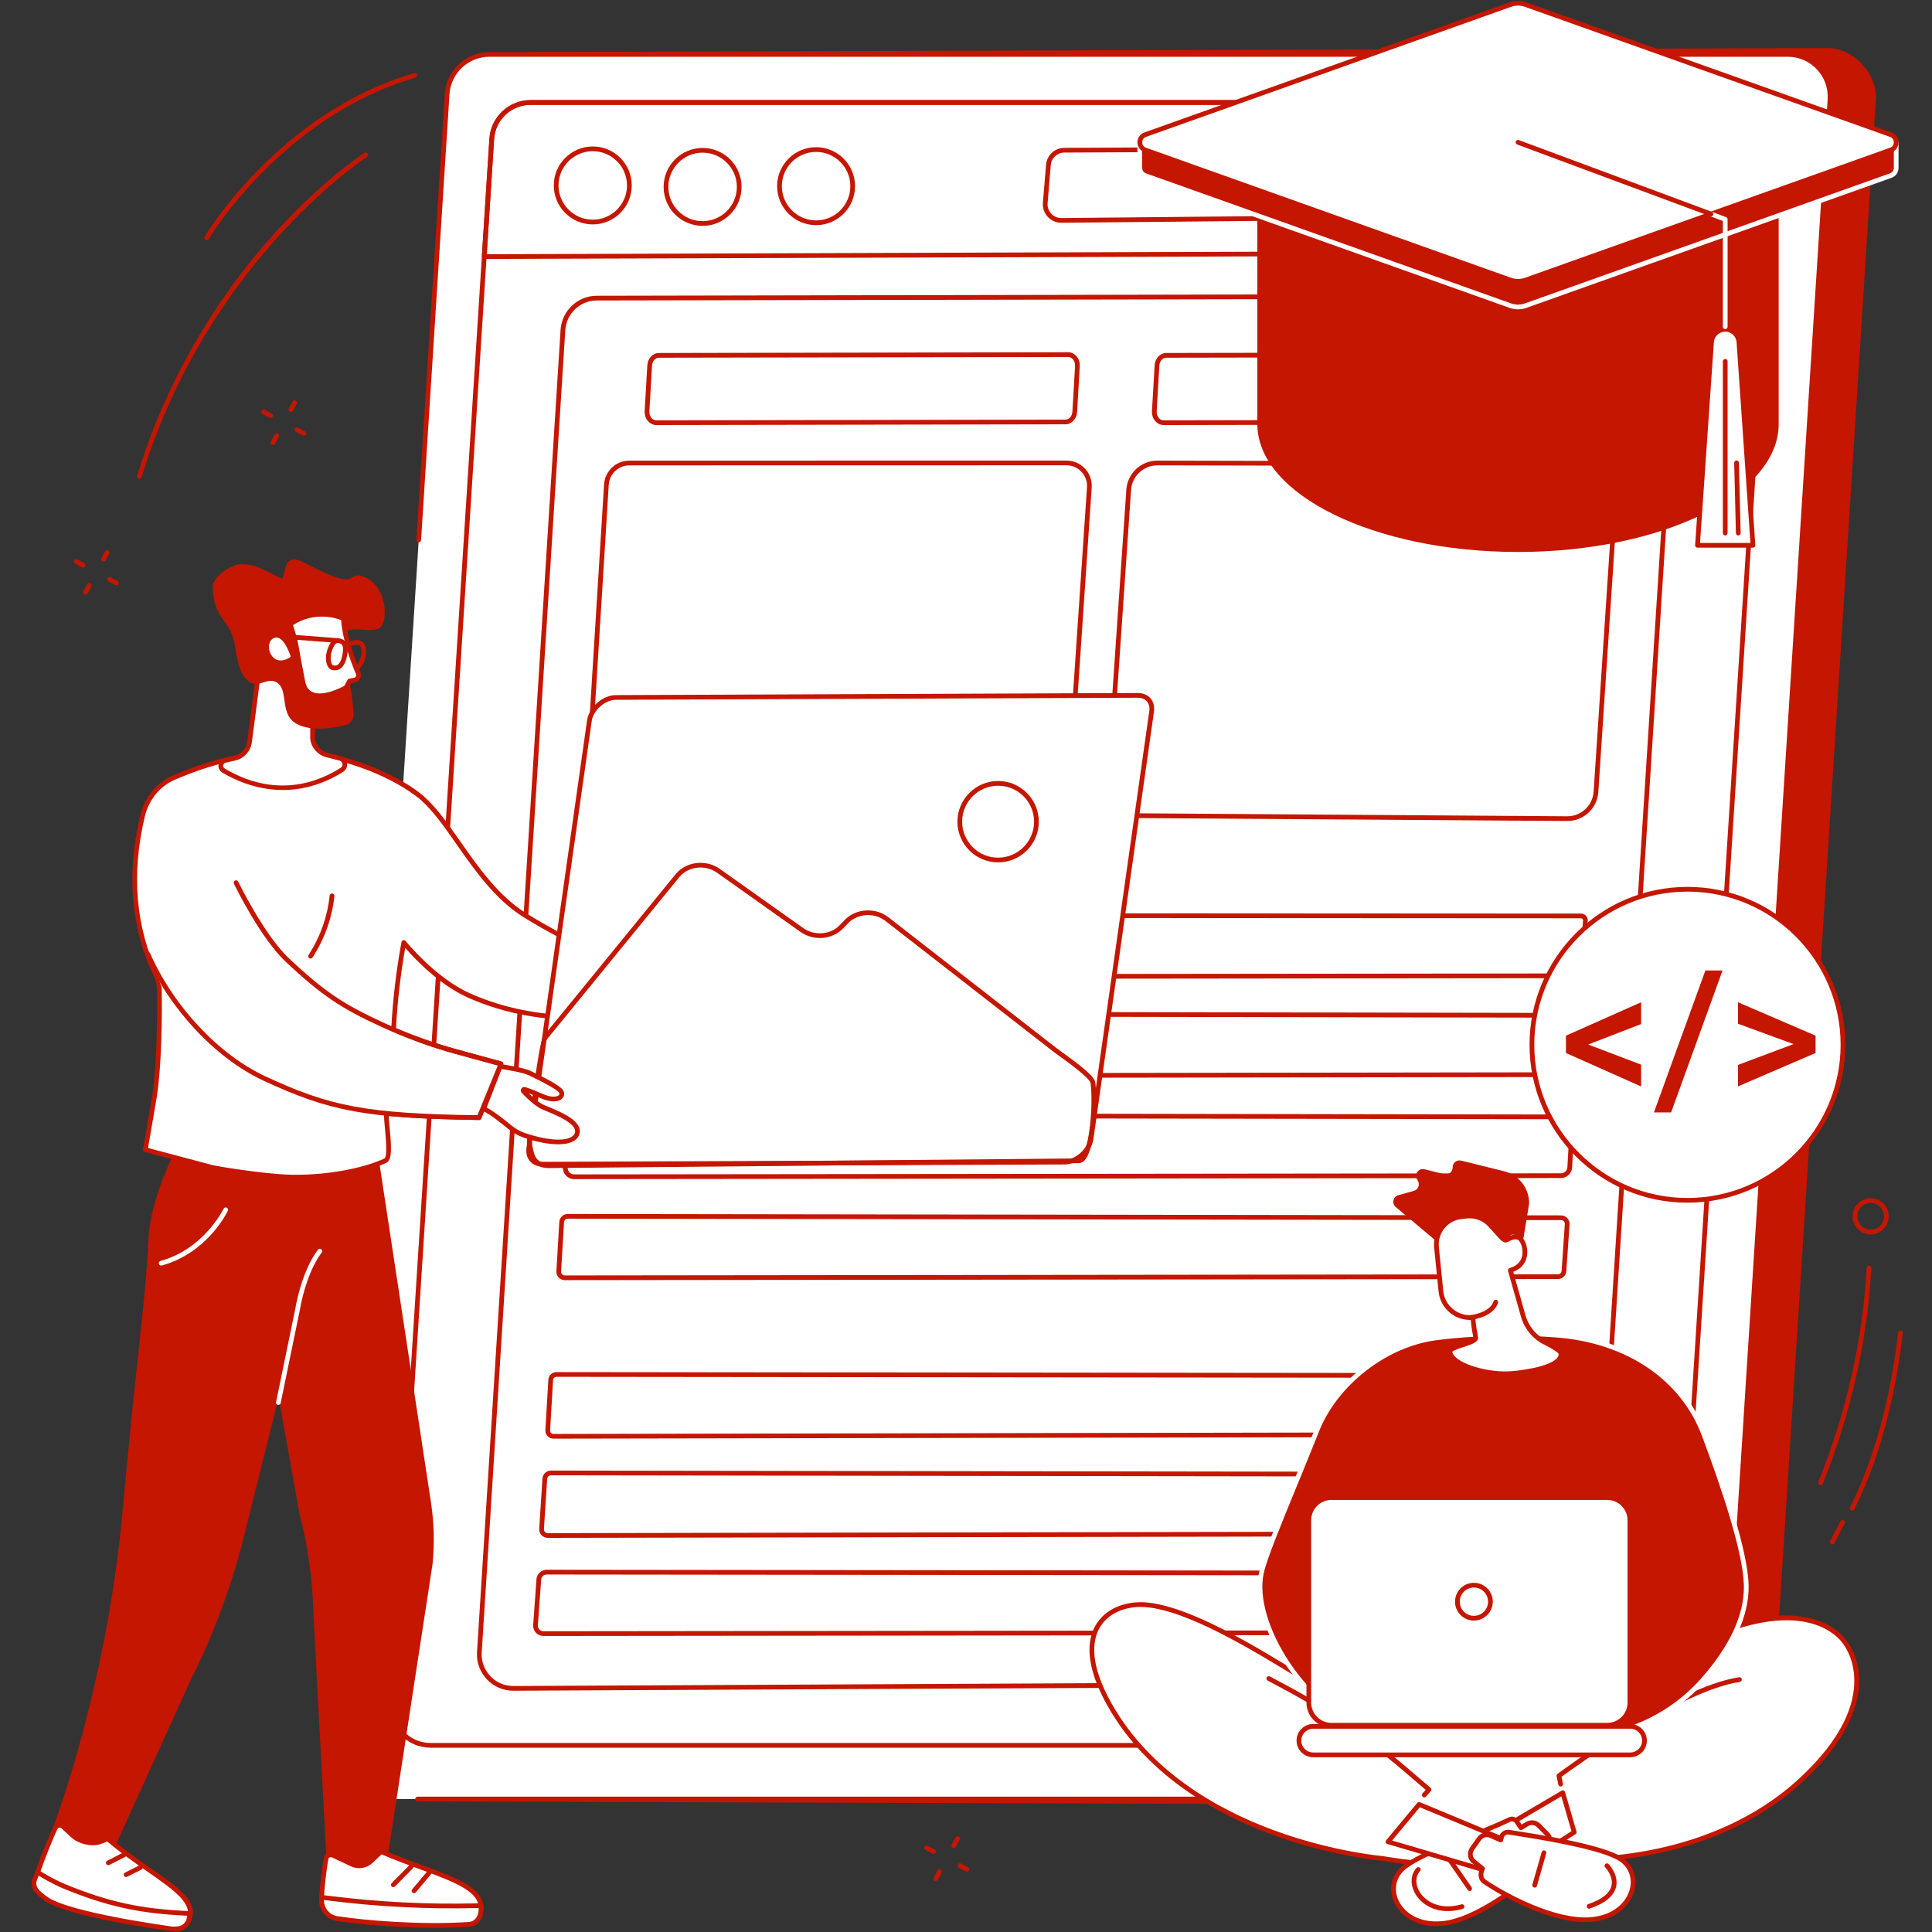 <svg xmlns="http://www.w3.org/2000/svg" xmlns:xlink="http://www.w3.org/1999/xlink" width="500" zoomAndPan="magnify" viewBox="0 0 375 375" height="500" preserveAspectRatio="xMidYMid meet" version="1.0"><rect x="0" y="0" width="375" height="375" fill="#333333" stroke="none"/><defs><clipPath id="9488d35087"><path d="M 359 258 L 369.375 258 L 369.375 294 L 359 294 Z M 359 258 " clip-rule="nonzero"/></clipPath></defs><path fill="#c41600" d="M 333.582 349.988 L 82.895 349.191 C 78.148 349.191 74.391 345.184 74.691 340.449 L 95.23 18.258 C 95.508 13.93 99.098 10.562 103.434 10.562 L 354.762 9.785 C 359.508 9.785 363.941 14.566 363.641 19.305 L 343.098 341.496 C 342.824 345.82 337.918 349.988 333.582 349.988 " fill-opacity="1" fill-rule="nonzero"/><path fill="#c41600" d="M 354.766 10.238 L 103.434 11.016 C 99.352 11.016 95.949 14.207 95.688 18.281 L 75.148 340.477 C 75.012 342.641 75.754 344.699 77.234 346.281 C 78.719 347.863 80.727 348.734 82.895 348.734 L 333.586 349.531 C 337.82 349.531 342.395 345.461 342.645 341.465 L 363.188 19.27 C 363.324 17.121 362.426 14.855 360.734 13.047 C 359.062 11.262 356.883 10.238 354.766 10.238 Z M 333.586 350.445 L 82.895 349.648 C 80.473 349.648 78.227 348.676 76.566 346.906 C 74.91 345.141 74.082 342.836 74.238 340.418 L 94.773 18.223 C 95.066 13.668 98.867 10.098 103.434 10.098 L 354.762 9.324 C 357.133 9.324 359.555 10.453 361.402 12.422 C 363.266 14.41 364.254 16.93 364.102 19.328 L 343.559 341.523 C 343.281 345.945 338.246 350.445 333.586 350.445 " fill-opacity="1" fill-rule="nonzero"/><path fill="#ffffff" d="M 326.461 349.191 L 74.453 349.191 C 69.711 349.191 65.949 345.184 66.254 340.449 L 86.793 18.254 C 87.066 13.926 90.656 10.559 94.992 10.559 L 347 10.559 C 351.742 10.559 355.504 14.562 355.199 19.301 L 334.664 341.496 C 334.387 345.82 330.797 349.191 326.461 349.191 " fill-opacity="1" fill-rule="nonzero"/><path fill="#c41600" d="M 326.457 349.648 L 81.051 349.648 C 80.797 349.648 80.594 349.445 80.594 349.191 C 80.594 348.938 80.797 348.734 81.051 348.734 L 326.457 348.734 C 330.543 348.734 333.945 345.543 334.207 341.465 L 354.742 19.273 C 354.883 17.109 354.141 15.047 352.66 13.469 C 351.176 11.891 349.164 11.016 347 11.016 L 94.992 11.016 C 90.91 11.016 87.508 14.211 87.246 18.285 L 81.73 104.82 C 81.715 105.074 81.496 105.266 81.246 105.25 C 80.992 105.234 80.801 105.016 80.816 104.762 L 86.332 18.227 C 86.625 13.672 90.426 10.102 94.992 10.102 L 347 10.102 C 349.422 10.102 351.668 11.074 353.324 12.84 C 354.98 14.609 355.812 16.91 355.656 19.332 L 335.121 341.523 C 334.828 346.078 331.027 349.648 326.457 349.648 " fill-opacity="1" fill-rule="nonzero"/><path fill="#c41600" d="M 102.977 20.348 C 99.246 20.348 96.141 23.262 95.906 26.98 L 76.496 330.777 C 76.371 332.75 77.047 334.629 78.398 336.074 C 79.754 337.516 81.586 338.309 83.566 338.309 L 317.449 338.309 C 321.176 338.309 324.281 335.395 324.516 331.676 L 343.93 27.883 C 344.055 25.906 343.379 24.027 342.023 22.586 C 340.672 21.141 338.836 20.348 336.859 20.348 Z M 317.449 339.227 L 83.566 339.227 C 81.332 339.227 79.258 338.328 77.73 336.699 C 76.203 335.07 75.441 332.945 75.582 330.715 L 94.992 26.922 C 95.262 22.723 98.766 19.43 102.977 19.43 L 336.859 19.43 C 339.094 19.43 341.164 20.328 342.691 21.957 C 344.219 23.586 344.984 25.711 344.844 27.938 L 325.434 331.734 C 325.164 335.934 321.656 339.227 317.449 339.227 " fill-opacity="1" fill-rule="nonzero"/><path fill="#c41600" d="M 318.777 57.922 C 318.77 57.922 318.77 57.922 318.766 57.922 L 115.836 58.324 C 112.613 58.328 109.926 60.855 109.723 64.074 L 93.504 320.727 C 93.398 322.441 93.988 324.078 95.168 325.328 C 96.344 326.578 97.93 327.258 99.66 327.254 L 302.461 326.27 C 305.68 326.258 308.355 323.73 308.559 320.523 L 324.902 64.453 C 325.012 62.742 324.426 61.109 323.246 59.859 C 322.074 58.609 320.488 57.922 318.777 57.922 Z M 99.629 328.168 C 97.668 328.168 95.848 327.387 94.5 325.957 C 93.145 324.52 92.465 322.641 92.59 320.672 L 108.809 64.016 C 109.043 60.316 112.129 57.414 115.836 57.406 L 115.836 57.863 L 115.836 57.406 L 318.762 57.008 C 320.723 57 322.566 57.793 323.914 59.23 C 325.266 60.668 325.941 62.543 325.816 64.512 L 309.477 320.582 C 309.238 324.27 306.16 327.172 302.469 327.188 L 99.664 328.168 C 99.652 328.168 99.641 328.168 99.629 328.168 " fill-opacity="1" fill-rule="nonzero"/><path fill="#c41600" d="M 343.039 48.988 L 343.043 48.988 Z M 102.977 20.348 C 99.246 20.348 96.141 23.262 95.906 26.98 L 94.477 49.348 L 342.609 48.531 L 343.93 27.883 C 344.055 25.906 343.379 24.027 342.023 22.586 C 340.672 21.141 338.836 20.348 336.859 20.348 Z M 93.988 50.262 C 93.863 50.262 93.742 50.211 93.656 50.121 C 93.566 50.027 93.523 49.902 93.531 49.777 L 94.992 26.922 C 95.258 22.723 98.766 19.43 102.977 19.43 L 336.859 19.43 C 339.094 19.43 341.164 20.328 342.691 21.957 C 344.219 23.586 344.984 25.711 344.844 27.938 L 343.496 49.02 C 343.477 49.258 343.281 49.445 343.039 49.445 L 93.988 50.262 " fill-opacity="1" fill-rule="nonzero"/><path fill="#c41600" d="M 115.055 29.348 C 111.391 29.348 108.406 32.328 108.406 35.992 C 108.406 39.656 111.391 42.641 115.055 42.641 C 118.723 42.641 121.703 39.656 121.703 35.992 C 121.703 32.328 118.723 29.348 115.055 29.348 Z M 115.055 43.559 C 110.887 43.559 107.492 40.164 107.492 35.992 C 107.492 31.82 110.887 28.43 115.055 28.43 C 119.227 28.43 122.621 31.82 122.621 35.992 C 122.621 40.164 119.227 43.559 115.055 43.559 " fill-opacity="1" fill-rule="nonzero"/><path fill="#c41600" d="M 136.375 29.629 C 132.707 29.629 129.727 32.613 129.727 36.277 C 129.727 39.941 132.707 42.926 136.375 42.926 C 140.039 42.926 143.023 39.941 143.023 36.277 C 143.023 32.613 140.039 29.629 136.375 29.629 Z M 136.375 43.84 C 132.203 43.84 128.809 40.449 128.809 36.277 C 128.809 32.105 132.203 28.715 136.375 28.715 C 140.543 28.715 143.938 32.105 143.938 36.277 C 143.938 40.449 140.543 43.84 136.375 43.84 " fill-opacity="1" fill-rule="nonzero"/><path fill="#c41600" d="M 158.402 29.488 C 154.738 29.488 151.754 32.469 151.754 36.133 C 151.754 39.801 154.738 42.781 158.402 42.781 C 162.066 42.781 165.051 39.801 165.051 36.133 C 165.051 32.469 162.066 29.488 158.402 29.488 Z M 158.402 43.699 C 154.23 43.699 150.836 40.305 150.836 36.133 C 150.836 31.965 154.23 28.57 158.402 28.57 C 162.57 28.57 165.965 31.965 165.965 36.133 C 165.965 40.305 162.57 43.699 158.402 43.699 " fill-opacity="1" fill-rule="nonzero"/><path fill="#c41600" d="M 206.602 29.613 C 205.207 29.621 204.07 30.676 203.953 32.062 L 203.34 39.43 C 203.277 40.191 203.527 40.914 204.043 41.469 C 204.559 42.027 205.266 42.332 206.023 42.324 L 318.148 41.246 C 319.566 41.23 320.73 40.113 320.789 38.695 L 321.086 31.863 C 321.117 31.125 320.855 30.426 320.344 29.895 C 319.832 29.363 319.141 29.078 318.406 29.078 Z M 206 43.238 C 205.004 43.238 204.051 42.824 203.371 42.094 C 202.688 41.355 202.344 40.359 202.426 39.355 L 203.039 31.988 C 203.195 30.121 204.727 28.707 206.594 28.699 L 318.402 28.16 C 319.402 28.16 320.316 28.547 321.004 29.262 C 321.691 29.973 322.043 30.91 322 31.898 L 321.707 38.73 C 321.621 40.637 320.062 42.145 318.156 42.164 L 206.031 43.238 C 206.023 43.238 206.008 43.238 206 43.238 " fill-opacity="1" fill-rule="nonzero"/><path fill="#c41600" d="M 206.992 90.312 C 206.988 90.312 206.988 90.312 206.988 90.312 L 122.156 90.328 C 120.047 90.328 118.293 91.977 118.16 94.082 L 114.453 153.812 C 114.383 154.922 114.766 155.977 115.523 156.789 C 116.281 157.602 117.309 158.055 118.422 158.062 L 202.879 158.645 C 202.891 158.645 202.898 158.645 202.906 158.645 C 205.008 158.645 206.758 157.012 206.902 154.914 L 210.984 94.586 C 211.059 93.469 210.68 92.402 209.914 91.582 C 209.148 90.762 208.113 90.312 206.992 90.312 Z M 202.906 159.562 C 202.895 159.562 202.883 159.562 202.875 159.562 L 118.414 158.977 C 117.051 158.969 115.785 158.414 114.852 157.414 C 113.922 156.418 113.453 155.117 113.539 153.754 L 117.25 94.023 C 117.41 91.438 119.566 89.41 122.156 89.41 L 206.988 89.398 L 206.992 89.398 C 208.367 89.398 209.645 89.953 210.586 90.957 C 211.523 91.965 211.988 93.273 211.898 94.648 L 207.812 154.977 C 207.641 157.555 205.488 159.562 202.906 159.562 " fill-opacity="1" fill-rule="nonzero"/><path fill="#c41600" d="M 224.633 90.324 C 221.957 90.324 219.719 92.41 219.539 95.082 L 215.609 152.41 C 215.512 153.832 215.992 155.188 216.957 156.23 C 217.926 157.273 219.246 157.855 220.668 157.863 L 304.188 158.441 C 304.199 158.441 304.211 158.441 304.227 158.441 C 306.906 158.441 309.141 156.352 309.32 153.672 L 313.133 95.945 C 313.227 94.52 312.742 93.164 311.77 92.125 C 310.797 91.082 309.477 90.504 308.051 90.504 L 224.641 90.324 C 224.641 90.324 224.637 90.324 224.633 90.324 Z M 304.227 159.355 C 304.207 159.355 304.195 159.355 304.18 159.355 L 220.66 158.781 C 218.984 158.77 217.43 158.082 216.289 156.852 C 215.145 155.621 214.578 154.023 214.695 152.348 L 218.625 95.02 C 218.84 91.871 221.477 89.41 224.629 89.41 C 224.637 89.41 224.641 89.41 224.645 89.41 L 308.051 89.586 C 309.734 89.59 311.293 90.27 312.438 91.496 C 313.586 92.727 314.156 94.328 314.047 96.008 L 310.234 153.734 C 310.023 156.898 307.387 159.355 304.227 159.355 " fill-opacity="1" fill-rule="nonzero"/><path fill="#c41600" d="M 305.801 69.285 L 226.359 69.43 C 225.664 69.43 225.078 70.105 225.027 70.965 L 224.512 79.816 C 224.48 80.34 224.652 80.844 224.98 81.188 C 225.219 81.445 225.531 81.586 225.852 81.586 L 305.289 81.445 C 305.984 81.441 306.574 80.77 306.621 79.91 L 307.137 71.055 C 307.164 70.531 306.996 70.031 306.672 69.688 C 306.426 69.43 306.117 69.285 305.801 69.285 Z M 225.852 82.5 C 225.273 82.5 224.73 82.258 224.312 81.816 C 223.812 81.289 223.551 80.539 223.598 79.762 L 224.113 70.91 C 224.191 69.566 225.18 68.516 226.359 68.512 L 305.797 68.371 C 306.367 68.355 306.918 68.613 307.336 69.055 C 307.832 69.586 308.098 70.332 308.051 71.109 L 307.539 79.961 C 307.461 81.305 306.473 82.355 305.289 82.359 L 305.289 81.902 L 305.289 82.359 L 225.852 82.5 " fill-opacity="1" fill-rule="nonzero"/><path fill="#c41600" d="M 207.332 69.289 L 127.891 69.43 C 127.195 69.43 126.605 70.105 126.559 70.961 L 126.043 79.816 C 126.012 80.344 126.184 80.844 126.508 81.188 C 126.754 81.445 127.062 81.586 127.379 81.586 L 206.82 81.445 C 207.516 81.441 208.105 80.766 208.152 79.91 L 208.668 71.055 C 208.699 70.531 208.527 70.031 208.203 69.688 C 207.961 69.43 207.648 69.289 207.332 69.289 Z M 127.379 82.5 C 126.805 82.5 126.262 82.258 125.844 81.816 C 125.344 81.289 125.086 80.539 125.129 79.766 L 125.645 70.91 C 125.723 69.57 126.707 68.516 127.891 68.516 L 207.328 68.371 L 207.332 68.371 C 207.906 68.371 208.449 68.617 208.867 69.059 C 209.367 69.586 209.629 70.332 209.578 71.109 L 209.066 79.961 C 208.988 81.305 208 82.355 206.82 82.359 L 206.82 81.902 L 206.82 82.359 L 127.383 82.5 C 127.383 82.5 127.379 82.5 127.379 82.5 " fill-opacity="1" fill-rule="nonzero"/><path fill="#c41600" d="M 113.145 178.133 C 112.934 178.133 112.758 178.297 112.746 178.504 L 112.082 188.73 C 112.078 188.844 112.113 188.949 112.191 189.031 C 112.266 189.109 112.371 189.152 112.48 189.152 L 306.168 188.945 C 306.375 188.945 306.551 188.781 306.566 188.574 L 307.27 178.668 C 307.281 178.555 307.242 178.449 307.164 178.367 C 307.09 178.285 306.984 178.238 306.875 178.238 Z M 306.168 189.402 L 306.176 189.402 Z M 112.48 190.07 C 112.117 190.07 111.77 189.922 111.523 189.656 C 111.277 189.395 111.148 189.035 111.172 188.676 L 111.832 178.445 C 111.875 177.754 112.453 177.219 113.141 177.219 C 113.145 177.219 113.145 177.219 113.145 177.219 L 306.875 177.324 C 307.242 177.324 307.586 177.477 307.836 177.742 C 308.082 178.008 308.211 178.367 308.184 178.73 L 307.477 188.641 C 307.43 189.324 306.855 189.859 306.172 189.859 L 112.48 190.07 " fill-opacity="1" fill-rule="nonzero"/><path fill="#c41600" d="M 113.328 197.18 C 112.625 197.18 112.039 197.73 111.996 198.43 L 111.445 206.984 C 111.422 207.355 111.547 207.715 111.805 207.984 C 112.059 208.258 112.418 208.41 112.781 208.406 L 304.207 208.129 C 304.902 208.125 305.488 207.582 305.535 206.887 L 306.102 198.961 C 306.125 198.586 306 198.23 305.746 197.957 C 305.492 197.68 305.145 197.531 304.77 197.531 L 113.332 197.18 C 113.332 197.18 113.332 197.18 113.328 197.18 Z M 112.777 209.324 C 112.16 209.324 111.562 209.066 111.137 208.613 C 110.711 208.16 110.492 207.547 110.531 206.926 L 111.082 198.371 C 111.156 197.188 112.145 196.266 113.328 196.266 C 113.332 196.266 113.332 196.266 113.332 196.266 L 304.77 196.613 C 305.391 196.613 305.992 196.875 306.418 197.332 C 306.84 197.789 307.059 198.406 307.012 199.027 L 306.449 206.953 C 306.367 208.125 305.383 209.043 304.207 209.047 L 112.781 209.324 C 112.781 209.324 112.781 209.324 112.777 209.324 " fill-opacity="1" fill-rule="nonzero"/><path fill="#c41600" d="M 302.98 227.738 L 302.98 228.195 L 302.98 227.738 C 303.645 227.738 304.195 227.215 304.23 226.551 L 304.68 218.57 C 304.699 218.223 304.578 217.891 304.336 217.637 C 304.098 217.387 303.777 217.246 303.426 217.246 L 111.859 216.934 C 111.188 216.934 110.637 217.457 110.602 218.125 L 110.184 226.633 C 110.168 226.977 110.289 227.309 110.531 227.559 C 110.77 227.812 111.094 227.949 111.438 227.949 C 111.441 227.949 111.441 227.949 111.441 227.949 Z M 111.438 228.867 C 110.84 228.867 110.281 228.629 109.867 228.191 C 109.453 227.758 109.238 227.188 109.27 226.586 L 109.688 218.082 C 109.746 216.922 110.699 216.016 111.859 216.016 L 303.426 216.328 C 304.031 216.328 304.59 216.574 305.004 217.012 C 305.418 217.449 305.625 218.023 305.594 218.625 L 305.145 226.605 C 305.082 227.754 304.129 228.652 302.98 228.652 L 111.441 228.867 C 111.441 228.867 111.441 228.867 111.438 228.867 " fill-opacity="1" fill-rule="nonzero"/><path fill="#c41600" d="M 110.203 236.543 C 109.82 236.543 109.5 236.844 109.477 237.227 L 108.91 246.793 C 108.898 246.996 108.965 247.188 109.105 247.336 C 109.242 247.48 109.43 247.562 109.633 247.562 L 302.387 247.344 C 302.77 247.344 303.086 247.047 303.109 246.668 L 303.73 237.598 C 303.746 237.395 303.68 237.203 303.539 237.055 C 303.402 236.906 303.215 236.824 303.012 236.824 Z M 302.391 247.801 L 302.395 247.801 Z M 109.633 248.477 C 109.184 248.477 108.746 248.289 108.438 247.961 C 108.129 247.633 107.969 247.188 107.996 246.738 L 108.562 237.168 C 108.617 236.305 109.336 235.629 110.203 235.629 L 303.012 235.906 C 303.465 235.906 303.902 236.098 304.211 236.43 C 304.52 236.762 304.68 237.207 304.648 237.66 L 304.023 246.73 C 303.965 247.586 303.246 248.258 302.391 248.258 L 109.633 248.477 " fill-opacity="1" fill-rule="nonzero"/><path fill="#c41600" d="M 108.004 267.238 C 107.656 267.238 107.371 267.508 107.352 267.852 L 106.773 277.637 C 106.762 277.816 106.824 277.988 106.949 278.125 C 107.074 278.254 107.242 278.328 107.422 278.328 C 107.426 278.328 107.426 278.328 107.426 278.328 L 300.609 277.977 C 300.953 277.977 301.238 277.707 301.258 277.367 L 301.891 268.148 C 301.902 267.965 301.844 267.789 301.719 267.656 C 301.594 267.523 301.422 267.449 301.238 267.449 Z M 107.422 279.242 C 106.992 279.242 106.578 279.062 106.281 278.754 C 105.988 278.438 105.832 278.012 105.859 277.582 L 106.438 267.797 C 106.484 266.973 107.176 266.324 108.004 266.324 L 301.242 266.531 C 301.672 266.531 302.09 266.715 302.387 267.031 C 302.68 267.348 302.832 267.777 302.805 268.207 L 302.172 277.43 C 302.117 278.25 301.434 278.891 300.613 278.891 L 107.426 279.242 C 107.426 279.242 107.426 279.242 107.422 279.242 " fill-opacity="1" fill-rule="nonzero"/><path fill="#c41600" d="M 106.949 286.355 C 106.555 286.355 106.227 286.66 106.203 287.051 L 105.578 296.789 C 105.562 296.996 105.637 297.195 105.777 297.348 C 105.922 297.5 106.113 297.586 106.324 297.586 L 299.18 297.234 C 299.566 297.23 299.895 296.93 299.922 296.539 L 300.598 287.438 C 300.613 287.227 300.543 287.027 300.398 286.875 C 300.254 286.719 300.062 286.633 299.852 286.633 Z M 299.18 297.691 L 299.184 297.691 Z M 106.324 298.5 C 105.867 298.5 105.422 298.309 105.109 297.977 C 104.797 297.641 104.633 297.188 104.664 296.727 L 105.289 286.996 C 105.344 286.121 106.074 285.438 106.949 285.438 C 106.949 285.438 106.949 285.438 106.953 285.438 L 299.852 285.715 C 300.316 285.719 300.758 285.914 301.07 286.25 C 301.387 286.586 301.543 287.047 301.512 287.504 L 300.836 296.605 C 300.773 297.469 300.047 298.148 299.18 298.148 L 106.324 298.5 " fill-opacity="1" fill-rule="nonzero"/><path fill="#c41600" d="M 297.727 316.418 L 297.727 316.875 L 297.727 316.418 C 298.289 316.418 298.758 315.973 298.797 315.414 L 299.316 306.953 C 299.332 306.656 299.23 306.371 299.027 306.156 C 298.824 305.938 298.547 305.816 298.25 305.816 L 106.105 305.609 C 105.547 305.609 105.078 306.043 105.039 306.602 L 104.402 315.48 C 104.383 315.781 104.484 316.066 104.688 316.285 C 104.895 316.504 105.172 316.625 105.473 316.625 Z M 105.473 317.543 C 104.922 317.543 104.395 317.312 104.02 316.91 C 103.645 316.508 103.449 315.965 103.492 315.414 L 104.125 306.535 C 104.199 305.5 105.07 304.691 106.105 304.691 C 106.105 304.691 106.105 304.691 106.109 304.691 L 298.25 304.902 C 298.797 304.902 299.32 305.133 299.695 305.527 C 300.066 305.926 300.262 306.465 300.23 307.008 L 299.711 315.469 C 299.645 316.512 298.773 317.332 297.727 317.332 L 105.473 317.543 " fill-opacity="1" fill-rule="nonzero"/><path fill="#ffffff" d="M 357.723 202.793 C 357.723 219.469 344.203 232.984 327.531 232.984 C 310.859 232.984 297.34 219.469 297.34 202.793 C 297.34 186.121 310.859 172.605 327.531 172.605 C 344.203 172.605 357.723 186.121 357.723 202.793 " fill-opacity="1" fill-rule="nonzero"/><path fill="#c41600" d="M 327.531 173.062 C 311.137 173.062 297.801 186.398 297.801 202.793 C 297.801 219.188 311.137 232.527 327.531 232.527 C 343.926 232.527 357.262 219.188 357.262 202.793 C 357.262 186.398 343.926 173.062 327.531 173.062 Z M 327.531 233.441 C 310.633 233.441 296.883 219.695 296.883 202.793 C 296.883 185.895 310.633 172.145 327.531 172.145 C 344.43 172.145 358.18 185.895 358.18 202.793 C 358.18 219.695 344.43 233.441 327.531 233.441 " fill-opacity="1" fill-rule="nonzero"/><path fill="#c41600" d="M 308.258 202.742 L 318.539 206.648 L 318.539 210.883 L 303.949 204.383 L 303.949 201.02 L 318.539 194.535 L 318.539 198.77 L 308.258 202.742 " fill-opacity="1" fill-rule="nonzero"/><path fill="#c41600" d="M 324.359 215.922 L 321.027 215.922 L 331.016 188.367 L 334.344 188.367 L 324.359 215.922 " fill-opacity="1" fill-rule="nonzero"/><path fill="#c41600" d="M 348.113 202.656 L 337.344 198.703 L 337.344 194.535 L 352.402 201.02 L 352.402 204.383 L 337.344 210.867 L 337.344 206.703 L 348.113 202.656 " fill-opacity="1" fill-rule="nonzero"/><path fill="#c41600" d="M 244.508 37.602 L 244.508 82.305 C 244.508 95.766 266.957 106.676 294.641 106.676 C 322.336 106.676 344.781 95.766 344.781 82.305 L 344.781 37.602 L 244.508 37.602 " fill-opacity="1" fill-rule="nonzero"/><path fill="#c41600" d="M 244.965 38.059 L 244.965 82.309 C 244.965 95.492 267.25 106.219 294.645 106.219 C 322.039 106.219 344.32 95.492 344.32 82.309 L 344.32 38.059 Z M 294.645 107.137 C 266.746 107.137 244.047 95.996 244.047 82.309 L 244.047 37.602 C 244.047 37.348 244.254 37.145 244.508 37.145 L 344.777 37.145 C 345.031 37.145 345.238 37.348 345.238 37.602 L 345.238 82.309 C 345.238 95.996 322.543 107.137 294.645 107.137 " fill-opacity="1" fill-rule="nonzero"/><path fill="#c41600" d="M 347.574 27.625 L 296.141 5.859 C 295.176 5.516 294.117 5.516 293.148 5.859 L 241.711 27.625 L 221.238 27.625 L 221.238 32.59 C 221.238 33.207 221.59 33.824 222.285 34.074 L 293.148 59.32 C 294.117 59.664 295.176 59.664 296.141 59.32 L 367.004 34.074 C 367.703 33.824 368.047 33.207 368.047 32.59 L 368.047 27.625 L 347.574 27.625 " fill-opacity="1" fill-rule="nonzero"/><path fill="#ffffff" d="M 221.695 28.082 L 221.695 32.594 C 221.695 32.973 221.891 33.449 222.438 33.645 L 293.297 58.891 C 294.164 59.199 295.121 59.199 295.988 58.891 L 366.848 33.645 C 367.395 33.449 367.59 32.973 367.59 32.594 L 367.59 28.082 L 347.574 28.082 C 347.512 28.082 347.453 28.07 347.398 28.047 L 295.965 6.285 C 295.121 5.984 294.164 5.984 293.297 6.293 L 241.887 28.047 C 241.836 28.07 241.773 28.082 241.711 28.082 Z M 294.641 60.039 C 294.082 60.039 293.523 59.941 292.992 59.754 L 222.129 34.508 C 221.309 34.215 220.781 33.465 220.781 32.594 L 220.781 27.625 C 220.781 27.371 220.984 27.168 221.238 27.168 L 241.621 27.168 L 292.965 5.441 C 294.055 5.051 295.23 5.051 296.293 5.43 L 347.668 27.168 L 368.047 27.168 C 368.301 27.168 368.504 27.371 368.504 27.625 L 368.504 32.594 C 368.504 33.465 367.977 34.215 367.156 34.508 L 296.293 59.754 C 295.762 59.941 295.203 60.039 294.641 60.039 " fill-opacity="1" fill-rule="nonzero"/><path fill="#ffffff" d="M 367 26.141 L 296.141 0.895 C 295.172 0.551 294.113 0.551 293.145 0.895 L 222.285 26.141 C 220.891 26.637 220.891 28.609 222.285 29.105 L 293.145 54.352 C 294.113 54.699 295.172 54.699 296.141 54.352 L 367 29.105 C 368.395 28.609 368.395 26.637 367 26.141 " fill-opacity="1" fill-rule="nonzero"/><path fill="#c41600" d="M 294.641 1.09 C 294.188 1.09 293.734 1.168 293.301 1.324 L 222.438 26.57 C 221.891 26.766 221.699 27.238 221.699 27.621 C 221.699 28.004 221.891 28.477 222.438 28.676 L 293.301 53.922 C 294.168 54.23 295.125 54.227 295.988 53.922 L 366.852 28.676 C 367.398 28.477 367.59 28.004 367.59 27.621 C 367.59 27.238 367.398 26.766 366.852 26.57 L 295.988 1.324 C 295.555 1.168 295.102 1.09 294.641 1.09 Z M 294.641 55.07 C 294.086 55.07 293.523 54.973 292.992 54.781 L 222.129 29.535 C 221.312 29.246 220.781 28.492 220.781 27.621 C 220.781 26.75 221.312 26 222.129 25.707 L 292.992 0.461 C 294.059 0.082 295.234 0.082 296.297 0.461 L 367.16 25.707 C 367.977 26 368.508 26.75 368.508 27.621 C 368.508 28.492 367.977 29.246 367.16 29.535 L 296.297 54.781 C 295.762 54.973 295.207 55.07 294.641 55.07 " fill-opacity="1" fill-rule="nonzero"/><path fill="#ffffff" d="M 334.863 63.914 C 333.461 63.914 332.297 65 332.203 66.402 L 329.48 105.844 L 340.25 105.844 L 337.531 66.402 C 337.434 65 336.27 63.914 334.863 63.914 " fill-opacity="1" fill-rule="nonzero"/><path fill="#c41600" d="M 329.973 105.387 L 339.758 105.387 L 337.07 66.434 C 336.992 65.277 336.023 64.375 334.863 64.375 C 333.707 64.375 332.738 65.277 332.66 66.434 Z M 340.25 106.301 L 329.48 106.301 C 329.355 106.301 329.234 106.25 329.145 106.156 C 329.062 106.062 329.016 105.938 329.023 105.812 L 331.746 66.371 C 331.859 64.738 333.227 63.457 334.863 63.457 C 336.504 63.457 337.871 64.738 337.984 66.371 L 340.707 105.812 C 340.715 105.938 340.668 106.062 340.586 106.156 C 340.496 106.25 340.375 106.301 340.25 106.301 " fill-opacity="1" fill-rule="nonzero"/><path fill="#ffffff" d="M 334.867 63.879 C 334.613 63.879 334.406 63.676 334.406 63.422 L 334.406 42.891 L 331.941 41.969 C 331.703 41.883 331.582 41.621 331.672 41.383 C 331.758 41.145 332.02 41.023 332.258 41.113 L 335.023 42.141 C 335.203 42.207 335.324 42.379 335.324 42.57 L 335.324 63.422 C 335.324 63.676 335.117 63.879 334.867 63.879 " fill-opacity="1" fill-rule="nonzero"/><path fill="#c41600" d="M 332.098 42 C 332.047 42 331.996 41.988 331.941 41.973 L 294.484 28.051 C 294.25 27.965 294.129 27.699 294.215 27.461 C 294.305 27.227 294.566 27.105 294.805 27.191 L 332.262 41.113 C 332.496 41.199 332.617 41.461 332.527 41.699 C 332.461 41.883 332.285 42 332.098 42 " fill-opacity="1" fill-rule="nonzero"/><path fill="#c41600" d="M 334.867 103.934 C 334.613 103.934 334.406 103.727 334.406 103.477 L 334.406 70.133 C 334.406 69.879 334.613 69.676 334.867 69.676 C 335.117 69.676 335.324 69.879 335.324 70.133 L 335.324 103.477 C 335.324 103.727 335.117 103.934 334.867 103.934 " fill-opacity="1" fill-rule="nonzero"/><path fill="#c41600" d="M 337.402 103.934 C 337.152 103.934 336.949 103.734 336.941 103.484 L 336.605 89.852 C 336.598 89.598 336.801 89.391 337.051 89.383 C 337.316 89.375 337.512 89.574 337.52 89.828 L 337.859 103.461 C 337.863 103.719 337.664 103.926 337.41 103.934 C 337.41 103.934 337.406 103.934 337.402 103.934 " fill-opacity="1" fill-rule="nonzero"/><path fill="#ffffff" d="M 349.496 345.586 C 367.219 329.25 358.043 318.711 358.043 318.711 C 358.043 318.711 350.129 305.887 322.344 322.656 C 294.562 339.422 267.672 333.188 261.59 330.672 C 255.508 328.16 234.262 312.363 222.285 311.477 C 215.621 310.98 207.648 315.992 214.641 329.531 C 229.113 357.535 268.402 360.73 268.402 360.73 C 268.402 360.73 287.449 364.312 307.02 360.844 C 307.02 360.844 331.773 361.922 349.496 345.586 " fill-opacity="1" fill-rule="nonzero"/><path fill="#c41600" d="M 221.418 311.902 C 218.707 311.902 215.473 312.852 213.68 315.562 C 212.207 317.785 211.254 321.977 215.051 329.324 C 222.457 343.66 236.57 351.309 247.109 355.203 C 258.547 359.434 268.344 360.266 268.441 360.273 C 268.457 360.277 268.473 360.277 268.488 360.281 C 268.68 360.316 287.684 363.805 306.938 360.395 C 306.973 360.387 307.004 360.387 307.039 360.387 C 307.281 360.398 331.812 361.262 349.184 345.25 L 349.492 345.586 L 349.184 345.25 C 366.379 329.398 357.785 319.117 357.699 319.016 C 357.68 318.996 357.668 318.977 357.656 318.953 C 357.637 318.922 355.668 315.863 350.434 314.828 C 345.543 313.859 336.742 314.5 322.582 323.047 C 310.613 330.27 297.578 334.074 283.84 334.352 C 272.891 334.574 264.594 332.414 261.414 331.098 C 259.543 330.324 256.371 328.383 252.352 325.922 C 243.129 320.277 230.496 312.543 222.254 311.934 C 221.98 311.914 221.703 311.902 221.418 311.902 Z M 288.734 362.805 C 277.418 362.805 268.859 361.281 268.344 361.188 C 267.789 361.137 258.07 360.23 246.789 356.062 C 236.102 352.113 221.777 344.34 214.238 329.742 C 210.238 322.004 211.309 317.484 212.91 315.059 C 215.113 311.73 219.211 310.789 222.32 311.02 C 230.785 311.645 243.527 319.445 252.832 325.145 C 256.656 327.484 259.961 329.508 261.766 330.254 C 264.879 331.539 273.031 333.656 283.82 333.438 C 297.398 333.16 310.277 329.398 322.109 322.262 C 333.734 315.246 343.352 312.449 350.703 313.949 C 356.055 315.039 358.176 318.074 358.414 318.441 C 358.68 318.758 360.797 321.43 360.871 326.016 C 360.945 330.375 359.086 337.367 349.805 345.922 C 332.539 361.84 308.348 361.344 307.051 361.301 C 300.695 362.426 294.375 362.805 288.734 362.805 " fill-opacity="1" fill-rule="nonzero"/><path fill="#ffffff" d="M 303.336 347.969 L 292.203 354.508 L 300.367 358.953 L 305.559 355.625 L 303.336 347.969 " fill-opacity="1" fill-rule="nonzero"/><path fill="#c41600" d="M 293.133 354.492 L 300.344 358.422 L 305.023 355.426 L 303.059 348.664 Z M 300.363 359.41 C 300.289 359.41 300.211 359.391 300.145 359.355 L 291.984 354.91 C 291.84 354.828 291.75 354.68 291.746 354.516 C 291.742 354.352 291.828 354.195 291.969 354.113 L 303.102 347.57 C 303.227 347.5 303.371 347.492 303.504 347.543 C 303.637 347.594 303.734 347.707 303.773 347.84 L 305.996 355.5 C 306.055 355.695 305.977 355.902 305.805 356.012 L 300.609 359.34 C 300.535 359.387 300.449 359.41 300.363 359.41 " fill-opacity="1" fill-rule="nonzero"/><path fill="#ffffff" d="M 300.324 356.012 L 298.66 354.328 C 298.062 353.723 297.125 353.605 296.398 354.047 L 295.215 354.766 L 294.594 353.848 C 294.32 353.25 293.609 352.879 293.02 353.164 C 285.965 356.555 276.984 359.145 272.766 362.266 C 267.777 365.961 271.32 374.184 280.02 373.344 C 286.914 372.684 296.336 364.992 299.949 361.832 C 300.66 361.211 300.48 360.062 299.617 359.684 L 299.609 359.68 L 300.527 358.355 C 301.035 357.629 300.949 356.641 300.324 356.012 " fill-opacity="1" fill-rule="nonzero"/><path fill="#c41600" d="M 293.449 353.523 C 293.375 353.523 293.297 353.539 293.215 353.578 C 290.434 354.914 287.363 356.125 284.395 357.293 C 279.848 359.082 275.551 360.773 273.035 362.637 C 271.117 364.059 270.453 366.312 271.305 368.523 C 272.191 370.84 274.988 373.371 279.977 372.891 C 286.711 372.238 295.977 364.699 299.648 361.488 C 299.863 361.297 299.965 361.023 299.922 360.738 C 299.875 360.449 299.695 360.219 299.43 360.102 C 299.309 360.047 299.211 359.938 299.172 359.805 C 299.133 359.672 299.152 359.531 299.23 359.418 L 300.152 358.094 C 300.531 357.547 300.469 356.809 300 356.332 L 298.336 354.648 C 297.883 354.191 297.184 354.105 296.637 354.438 L 295.453 355.156 C 295.242 355.281 294.973 355.223 294.836 355.023 L 294.215 354.105 C 294.199 354.086 294.188 354.062 294.176 354.039 C 294.074 353.82 293.887 353.645 293.668 353.566 C 293.609 353.543 293.531 353.523 293.449 353.523 Z M 278.766 373.867 C 274.078 373.867 271.371 371.254 270.449 368.855 C 269.445 366.242 270.227 363.578 272.492 361.902 C 275.105 359.965 279.453 358.254 284.059 356.441 C 287.012 355.277 290.066 354.074 292.82 352.75 C 293.176 352.582 293.586 352.562 293.977 352.703 C 294.418 352.863 294.785 353.191 294.992 353.621 L 295.352 354.148 L 296.16 353.656 C 297.074 353.102 298.234 353.246 298.988 354.008 L 300.648 355.691 C 301.426 356.477 301.535 357.707 300.902 358.617 L 300.254 359.551 C 300.555 359.82 300.762 360.188 300.828 360.598 C 300.914 361.191 300.703 361.781 300.25 362.176 C 296.516 365.449 287.066 373.129 280.062 373.801 C 279.617 373.844 279.184 373.867 278.766 373.867 " fill-opacity="1" fill-rule="nonzero"/><path fill="#c41600" d="M 281.016 370.945 C 277.941 370.945 275.801 369.371 274.789 367.73 C 273.672 365.918 273.734 363.891 274.957 362.562 C 275.125 362.375 275.414 362.363 275.602 362.535 C 275.789 362.707 275.801 362.996 275.629 363.184 C 274.691 364.199 274.672 365.793 275.57 367.246 C 276.707 369.094 279.512 370.824 283.656 369.633 C 283.902 369.562 284.156 369.703 284.227 369.945 C 284.293 370.191 284.156 370.445 283.91 370.516 C 282.871 370.812 281.906 370.945 281.016 370.945 " fill-opacity="1" fill-rule="nonzero"/><path fill="#c41600" d="M 285.262 367.043 C 285.117 367.043 284.973 366.977 284.887 366.848 L 280.777 360.91 C 280.633 360.703 280.684 360.418 280.891 360.273 C 281.102 360.129 281.383 360.184 281.531 360.391 L 285.641 366.328 C 285.781 366.535 285.73 366.82 285.523 366.965 C 285.441 367.016 285.352 367.043 285.262 367.043 " fill-opacity="1" fill-rule="nonzero"/><path fill="#c41600" d="M 289.508 365.449 C 289.336 365.449 289.172 365.355 289.094 365.191 L 286.273 359.266 C 286.168 359.039 286.266 358.762 286.492 358.652 C 286.723 358.547 286.992 358.645 287.102 358.871 L 289.922 364.797 C 290.027 365.023 289.934 365.301 289.707 365.406 C 289.641 365.438 289.574 365.449 289.508 365.449 " fill-opacity="1" fill-rule="nonzero"/><path fill="#c41600" d="M 276.449 348.867 C 276.344 348.867 276.234 348.828 276.148 348.754 C 275.957 348.586 275.941 348.297 276.105 348.105 L 276.719 347.41 L 272.438 343.742 C 265.355 337.684 257.605 332.387 249.395 327.992 L 246.055 326.203 C 245.832 326.086 245.746 325.805 245.867 325.582 C 245.984 325.363 246.262 325.277 246.484 325.398 L 249.824 327.184 C 258.098 331.609 265.902 336.949 273.031 343.047 L 277.668 347.016 C 277.762 347.098 277.82 347.211 277.828 347.332 C 277.836 347.457 277.797 347.574 277.715 347.668 L 276.793 348.711 C 276.703 348.816 276.578 348.867 276.449 348.867 " fill-opacity="1" fill-rule="nonzero"/><path fill="#ffffff" d="M 275.438 350.238 L 292.891 357.484 L 288.863 363.203 L 269.406 357.484 L 275.438 350.238 " fill-opacity="1" fill-rule="nonzero"/><path fill="#c41600" d="M 270.207 357.242 L 288.68 362.672 L 292.188 357.688 L 275.574 350.789 Z M 288.863 363.66 C 288.824 363.66 288.777 363.656 288.734 363.645 L 269.281 357.922 C 269.129 357.879 269.02 357.766 268.973 357.617 C 268.926 357.469 268.961 357.309 269.059 357.191 L 275.086 349.941 C 275.215 349.789 275.43 349.738 275.617 349.812 L 293.066 357.062 C 293.195 357.113 293.293 357.223 293.328 357.355 C 293.371 357.488 293.348 357.633 293.266 357.746 L 289.238 363.465 C 289.152 363.594 289.012 363.66 288.863 363.66 " fill-opacity="1" fill-rule="nonzero"/><path fill="#ffffff" d="M 285.727 358.844 L 287.094 356.91 C 287.582 356.215 288.488 355.945 289.277 356.262 L 291.289 357.148 L 291.453 356.562 C 291.625 355.93 292.242 355.527 292.895 355.629 C 296.844 356.258 309.266 358.09 313.941 360.477 C 319.469 363.301 317.328 371.996 308.609 372.602 C 301.703 373.078 292.133 367.953 288.156 365.258 C 286.855 364.371 287.766 362.719 287.766 362.719 L 285.918 361.191 C 285.297 360.555 285.219 359.57 285.727 358.844 " fill-opacity="1" fill-rule="nonzero"/><path fill="#c41600" d="M 286.227 360.855 L 288.059 362.367 C 288.227 362.504 288.273 362.746 288.164 362.941 C 288.137 362.992 287.473 364.242 288.414 364.879 C 292.426 367.598 301.793 372.609 308.578 372.145 C 313.57 371.797 315.914 368.84 316.41 366.41 C 316.887 364.09 315.859 361.973 313.73 360.887 C 309.41 358.68 298.359 356.949 293.641 356.211 L 292.82 356.082 C 292.402 356.02 292.004 356.273 291.891 356.684 L 291.73 357.27 C 291.695 357.398 291.605 357.504 291.488 357.562 C 291.367 357.617 291.227 357.621 291.105 357.566 L 289.09 356.68 C 288.508 356.449 287.836 356.648 287.465 357.176 L 286.102 359.109 C 285.723 359.648 285.773 360.379 286.227 360.855 Z M 307.68 373.09 C 300.762 373.09 291.816 368.293 287.902 365.637 C 286.781 364.879 286.902 363.633 287.203 362.848 L 285.621 361.543 C 285.609 361.535 285.598 361.523 285.586 361.512 C 284.812 360.719 284.715 359.484 285.355 358.582 L 286.715 356.648 C 287.332 355.773 288.453 355.441 289.445 355.836 L 290.988 356.516 L 291.008 356.441 C 291.242 355.582 292.082 355.039 292.961 355.176 L 293.785 355.305 C 298.547 356.051 309.699 357.797 314.145 360.07 C 316.656 361.352 317.871 363.852 317.309 366.594 C 316.75 369.336 314.145 372.676 308.641 373.059 C 308.328 373.078 308.004 373.09 307.68 373.09 " fill-opacity="1" fill-rule="nonzero"/><path fill="#c41600" d="M 297.879 366.383 C 297.836 366.383 297.793 366.379 297.754 366.363 C 297.508 366.297 297.371 366.043 297.438 365.797 L 299.242 359.488 C 299.312 359.246 299.566 359.105 299.812 359.176 C 300.051 359.246 300.191 359.496 300.121 359.742 L 298.32 366.051 C 298.262 366.25 298.078 366.383 297.879 366.383 " fill-opacity="1" fill-rule="nonzero"/><path fill="#c41600" d="M 308.438 370.469 C 308.25 370.469 308.074 370.352 308.008 370.16 C 307.926 369.922 308.051 369.66 308.293 369.578 C 310.926 368.676 312.438 367.488 312.781 366.039 C 313.23 364.188 311.59 362.469 311.574 362.453 C 311.398 362.27 311.402 361.98 311.586 361.805 C 311.766 361.629 312.055 361.633 312.23 361.816 C 312.312 361.898 314.234 363.914 313.676 366.254 C 313.25 368.023 311.539 369.438 308.59 370.445 C 308.539 370.461 308.488 370.469 308.438 370.469 " fill-opacity="1" fill-rule="nonzero"/><path fill="#c41600" d="M 302.914 346.754 C 302.703 346.754 302.512 346.605 302.469 346.391 L 302.137 344.762 C 302.102 344.59 302.172 344.41 302.316 344.305 C 303.242 343.613 325.172 327.391 337.559 325.555 C 337.809 325.516 338.039 325.688 338.078 325.941 C 338.113 326.191 337.941 326.422 337.691 326.461 C 326.199 328.164 305.523 343.09 303.098 344.867 L 303.363 346.207 C 303.418 346.457 303.254 346.699 303.008 346.746 C 302.977 346.754 302.945 346.754 302.914 346.754 " fill-opacity="1" fill-rule="nonzero"/><path fill="#c41600" d="M 244.848 305.227 C 245.758 301.148 251.195 288.773 255.578 277.699 C 259.082 268.859 268.684 260.965 278.754 259.684 C 286.25 258.73 294.383 258.535 302.195 259.152 C 315.23 260.18 326.422 267.016 330.734 278.453 C 334.613 288.75 338.848 301.398 338.945 307.801 C 339.047 314.625 334.922 321.148 330.422 326.211 C 324.75 332.598 316.648 336.582 307.906 337.391 C 295.414 338.547 275.918 339.707 267.062 336.816 C 253.484 332.379 242.645 315.098 244.848 305.227 " fill-opacity="1" fill-rule="nonzero"/><path fill="#ffffff" d="M 293.07 259.254 C 288.242 259.254 283.426 259.547 278.812 260.133 C 269.18 261.363 259.59 268.816 256.008 277.867 C 254.621 281.371 253.137 284.98 251.703 288.469 C 248.598 296.039 245.91 302.574 245.297 305.324 C 243.172 314.844 253.613 331.938 267.211 336.379 C 276.176 339.309 296.531 337.984 307.867 336.934 C 316.594 336.125 324.48 332.207 330.082 325.906 C 335.746 319.535 338.574 313.445 338.488 307.809 C 338.391 301.359 333.988 288.371 330.309 278.613 C 326.223 267.777 315.703 260.672 302.164 259.605 C 299.164 259.371 296.117 259.254 293.07 259.254 Z M 284.543 339.098 C 277.473 339.098 271.078 338.605 266.926 337.25 C 252.93 332.68 242.199 314.992 244.402 305.125 L 244.848 305.227 L 244.402 305.125 C 245.035 302.301 247.734 295.73 250.859 288.121 C 252.289 284.637 253.77 281.031 255.156 277.527 C 258.855 268.188 268.754 260.492 278.699 259.227 C 286.277 258.262 294.418 258.078 302.234 258.695 C 316.137 259.789 326.953 267.113 331.164 278.289 C 334.871 288.117 339.309 301.211 339.406 307.797 C 339.492 313.668 336.586 319.965 330.77 326.516 C 325.012 332.992 316.906 337.016 307.949 337.848 C 300.695 338.52 292.223 339.098 284.543 339.098 " fill-opacity="1" fill-rule="nonzero"/><path fill="#ffffff" d="M 258.438 290.68 L 311.965 290.68 C 314.395 290.68 316.363 292.648 316.363 295.078 L 316.363 330.469 C 316.363 332.898 314.395 334.871 311.965 334.871 L 258.438 334.871 C 256.008 334.871 254.039 332.898 254.039 330.469 L 254.039 295.078 C 254.039 292.648 256.008 290.68 258.438 290.68 " fill-opacity="1" fill-rule="nonzero"/><path fill="#c41600" d="M 258.438 291.137 C 256.266 291.137 254.496 292.906 254.496 295.078 L 254.496 330.469 C 254.496 332.645 256.266 334.41 258.438 334.41 L 311.969 334.41 C 314.137 334.41 315.906 332.645 315.906 330.469 L 315.906 295.078 C 315.906 292.906 314.137 291.137 311.969 291.137 Z M 311.969 335.324 L 258.438 335.324 C 255.762 335.324 253.582 333.148 253.582 330.469 L 253.582 295.078 C 253.582 292.398 255.762 290.223 258.438 290.223 L 311.969 290.223 C 314.645 290.223 316.82 292.398 316.82 295.078 L 316.82 330.469 C 316.82 333.148 314.645 335.324 311.969 335.324 " fill-opacity="1" fill-rule="nonzero"/><path fill="#ffffff" d="M 254.891 335.082 L 316.422 335.082 C 317.953 335.082 319.191 336.32 319.191 337.852 C 319.191 339.379 317.953 340.621 316.422 340.621 L 254.891 340.621 C 253.363 340.621 252.121 339.379 252.121 337.852 C 252.121 336.32 253.363 335.082 254.891 335.082 " fill-opacity="1" fill-rule="nonzero"/><path fill="#c41600" d="M 254.891 335.539 C 253.613 335.539 252.578 336.578 252.578 337.852 C 252.578 339.125 253.613 340.16 254.891 340.16 L 316.422 340.16 C 317.695 340.16 318.734 339.125 318.734 337.852 C 318.734 336.578 317.695 335.539 316.422 335.539 Z M 316.422 341.078 L 254.891 341.078 C 253.109 341.078 251.66 339.633 251.66 337.852 C 251.66 336.074 253.109 334.625 254.891 334.625 L 316.422 334.625 C 318.203 334.625 319.648 336.074 319.648 337.852 C 319.648 339.633 318.203 341.078 316.422 341.078 " fill-opacity="1" fill-rule="nonzero"/><path fill="#c41600" d="M 286.086 308.137 C 284.57 308.137 283.336 309.371 283.336 310.887 C 283.336 312.402 284.57 313.633 286.086 313.633 C 287.602 313.633 288.832 312.402 288.832 310.887 C 288.832 309.371 287.602 308.137 286.086 308.137 Z M 286.086 314.551 C 284.062 314.551 282.422 312.906 282.422 310.887 C 282.422 308.863 284.062 307.223 286.086 307.223 C 288.102 307.223 289.75 308.863 289.75 310.887 C 289.75 312.906 288.102 314.551 286.086 314.551 " fill-opacity="1" fill-rule="nonzero"/><path fill="#ffffff" d="M 285.895 255.711 C 282.777 256.023 279.996 253.746 279.684 250.629 L 278.824 242.07 C 278.527 239.125 280.66 236.488 283.602 236.164 L 284.648 236.047 C 286.387 235.855 288.113 236.508 289.285 237.805 L 291.477 240.23 C 291.801 240.594 292.328 240.699 292.766 240.48 C 293.352 240.188 294.195 239.906 294.863 240.258 C 295.992 240.859 297.293 245.375 293.156 246.566 L 295.648 255.422 C 296.285 257.668 297.836 259.543 299.922 260.582 C 301.43 261.336 302.91 262.199 302.977 262.723 C 303.332 265.555 294.934 266.594 292.543 266.648 C 288.109 266.75 281.895 264.977 281.426 262.449 C 281.211 261.297 286.672 260.742 286.441 259.594 C 285.957 257.184 285.895 255.711 285.895 255.711 " fill-opacity="1" fill-rule="nonzero"/><path fill="#c41600" d="M 281.883 262.398 C 282.332 264.531 288.191 266.297 292.531 266.191 C 294.77 266.137 300.746 265.32 302.227 263.605 C 302.461 263.332 302.555 263.062 302.52 262.777 C 302.504 262.746 302.27 262.262 299.719 260.992 C 297.52 259.898 295.879 257.914 295.211 255.547 L 292.711 246.691 C 292.645 246.449 292.781 246.195 293.027 246.125 C 294.902 245.586 295.41 244.355 295.508 243.414 C 295.648 242.09 295.023 240.863 294.645 240.664 C 294.129 240.387 293.375 240.691 292.969 240.891 C 292.355 241.199 291.598 241.055 291.133 240.539 L 288.941 238.113 C 287.871 236.93 286.289 236.324 284.699 236.5 L 283.652 236.617 C 280.973 236.914 279.008 239.344 279.277 242.027 L 280.137 250.582 C 280.277 251.973 280.945 253.219 282.023 254.102 C 283.105 254.984 284.457 255.391 285.852 255.254 C 285.973 255.242 286.098 255.281 286.195 255.363 C 286.289 255.445 286.348 255.562 286.352 255.691 C 286.355 255.707 286.414 257.164 286.887 259.504 C 287.082 260.477 285.691 260.934 284.078 261.457 C 283.32 261.703 282.062 262.113 281.883 262.398 Z M 292.184 267.109 C 287.828 267.109 281.504 265.395 280.973 262.535 C 280.797 261.566 282.184 261.109 283.793 260.586 C 284.551 260.34 285.797 259.934 285.984 259.648 C 285.652 258.016 285.523 256.812 285.469 256.195 C 284.008 256.23 282.59 255.746 281.445 254.812 C 280.176 253.773 279.391 252.305 279.227 250.676 L 278.367 242.117 C 278.047 238.938 280.375 236.062 283.551 235.711 L 284.598 235.594 C 286.477 235.383 288.355 236.098 289.625 237.5 L 291.812 239.926 C 292.004 240.137 292.312 240.195 292.559 240.074 C 293.547 239.578 294.418 239.504 295.078 239.855 C 295.848 240.266 296.59 241.867 296.418 243.512 C 296.32 244.449 295.832 246.078 293.715 246.863 L 296.09 255.297 C 296.688 257.418 298.156 259.195 300.125 260.176 C 302.93 261.57 303.371 262.195 303.43 262.664 C 303.496 263.215 303.328 263.73 302.922 264.203 C 300.992 266.438 294.141 267.07 292.551 267.105 C 292.43 267.109 292.309 267.109 292.184 267.109 " fill-opacity="1" fill-rule="nonzero"/><path fill="#c41600" d="M 285.438 256.188 C 285.207 256.188 285.012 256.016 284.984 255.785 C 284.953 255.531 285.133 255.305 285.383 255.277 C 285.535 255.258 289.164 254.816 289.895 252.605 C 289.973 252.367 290.234 252.238 290.473 252.312 C 290.715 252.395 290.844 252.652 290.762 252.895 C 289.867 255.605 285.934 256.137 285.488 256.188 C 285.473 256.188 285.453 256.188 285.438 256.188 " fill-opacity="1" fill-rule="nonzero"/><path fill="#c41600" d="M 295.691 240.383 L 296.801 233.637 C 296.848 230.668 294.836 228.059 291.953 227.34 L 283.598 225.273 C 282.754 225.066 281.938 225.715 281.957 226.59 C 281.977 227.461 281.164 228.113 280.312 227.902 L 276.504 226.953 C 275.387 226.676 274.469 227.867 275.027 228.879 L 275.227 229.234 C 275.645 229.992 275.242 230.941 274.406 231.156 L 271.422 231.984 C 270.41 232.25 270.09 233.531 270.867 234.242 L 278.582 240.73 C 278.582 240.73 279.816 235.117 285.367 235.949 C 288.176 236.371 290.164 238.52 291.016 240.07 C 291.344 240.668 291.988 241.734 293.016 240.789 C 293.016 240.789 292.344 238.496 295.691 240.383 " fill-opacity="1" fill-rule="nonzero"/><path fill="#c41600" d="M 34.828 222.719 C 34.828 222.719 29.629 232.516 29.273 240.445 C 28.723 252.848 26.922 263.664 24.242 293.398 C 21.148 327.762 10.918 354.332 10.918 354.332 C 12.082 356.215 13.871 357.625 15.973 358.152 C 19.383 359.012 22.207 357.57 22.207 357.57 L 36.715 325.648 C 41.117 316.859 44.547 307.582 46.938 297.996 L 54.168 269.047 L 58.559 293.691 C 60.223 300.031 61.137 306.559 61.281 313.125 L 63.828 361.059 L 66.52 362.371 C 68.754 363.465 71.359 363.367 73.512 362.117 L 74.879 359.789 L 83.512 303.48 C 83.898 299.543 83.793 295.57 83.195 291.66 L 72.711 222.719 L 34.828 222.719 " fill-opacity="1" fill-rule="nonzero"/><path fill="#c41600" d="M 64.27 360.766 L 66.719 361.961 C 68.777 362.965 71.184 362.895 73.18 361.781 L 74.441 359.633 L 83.059 303.41 C 83.438 299.539 83.332 295.598 82.746 291.73 L 72.32 223.18 L 35.109 223.18 C 34.316 224.734 30.047 233.414 29.73 240.465 C 29.426 247.316 28.754 253.555 27.742 262.996 C 26.922 270.617 25.902 280.102 24.699 293.441 C 21.777 325.848 12.406 351.66 11.43 354.281 C 12.566 356.023 14.211 357.238 16.082 357.707 C 18.875 358.414 21.27 357.484 21.859 357.227 L 36.297 325.461 C 40.684 316.695 44.113 307.422 46.496 297.887 L 53.723 268.934 C 53.777 268.727 53.965 268.586 54.184 268.59 C 54.398 268.598 54.582 268.754 54.617 268.965 L 59.012 293.609 C 60.672 299.945 61.594 306.52 61.738 313.117 Z M 69.777 363.586 C 68.594 363.586 67.414 363.316 66.316 362.785 L 63.625 361.469 C 63.477 361.395 63.379 361.246 63.371 361.082 L 60.824 313.152 C 60.68 306.609 59.77 300.105 58.117 293.809 L 54.094 271.234 L 47.383 298.105 C 44.984 307.711 41.535 317.043 37.125 325.852 L 22.621 357.762 C 22.578 357.855 22.508 357.93 22.414 357.977 C 22.293 358.039 19.395 359.488 15.859 358.598 C 13.688 358.051 11.797 356.621 10.527 354.574 C 10.453 354.453 10.441 354.305 10.492 354.168 C 10.594 353.902 20.734 327.258 23.789 293.359 C 24.992 280.012 26.012 270.523 26.828 262.898 C 27.844 253.473 28.512 247.246 28.816 240.422 C 29.172 232.48 34.211 222.91 34.426 222.504 C 34.504 222.355 34.66 222.262 34.828 222.262 L 72.711 222.262 C 72.938 222.262 73.133 222.426 73.164 222.648 L 83.648 291.59 C 84.25 295.539 84.355 299.551 83.965 303.527 L 75.332 359.859 C 75.324 359.918 75.305 359.973 75.277 360.02 L 73.906 362.348 C 73.867 362.418 73.812 362.473 73.742 362.512 C 72.516 363.227 71.148 363.586 69.777 363.586 " fill-opacity="1" fill-rule="nonzero"/><path fill="#ffffff" d="M 10.727 354.816 C 9.98 356.367 8.184 360.797 7.277 363.496 C 6.711 365.195 7.48 367.051 9.047 367.832 C 13.469 370.039 24.617 372.172 33.816 374.414 C 34.445 374.566 35.676 374.477 36.484 373.008 C 39.266 367.961 29.582 364.371 20.871 356.887 C 20.871 356.887 20.203 357.25 19.266 357.539 C 17.695 358.02 15.395 357.441 14.172 356.32 L 12.207 354.523 C 11.742 354.094 11.008 354.238 10.727 354.816 " fill-opacity="1" fill-rule="nonzero"/><path fill="#c41600" d="M 11.141 355.016 C 10.383 356.59 8.582 361.055 7.711 363.645 C 7.219 365.117 7.879 366.738 9.25 367.422 C 12.492 369.039 19.668 370.676 26.613 372.262 C 29.047 372.816 31.566 373.395 33.926 373.965 C 34.148 374.02 35.297 374.219 36.086 372.785 C 37.801 369.668 33.945 366.988 28.613 363.273 C 26.191 361.59 23.461 359.684 20.805 357.43 C 20.512 357.57 20.012 357.789 19.402 357.977 C 17.707 358.492 15.223 357.902 13.863 356.66 L 11.898 354.859 C 11.742 354.719 11.574 354.727 11.488 354.742 C 11.336 354.77 11.211 354.871 11.141 355.016 Z M 34.285 374.926 C 34.082 374.926 33.887 374.898 33.707 374.855 C 31.355 374.285 28.84 373.711 26.41 373.156 C 19.094 371.484 12.18 369.906 8.844 368.242 C 7.066 367.355 6.207 365.254 6.844 363.352 C 7.746 360.664 9.539 356.227 10.316 354.617 C 10.516 354.207 10.879 353.926 11.316 353.844 C 11.75 353.758 12.188 353.883 12.516 354.184 L 14.48 355.98 C 15.605 357.016 17.738 357.527 19.133 357.102 C 20.012 356.836 20.645 356.488 20.652 356.484 C 20.816 356.391 21.023 356.414 21.172 356.539 C 23.859 358.848 26.664 360.801 29.137 362.52 C 34.863 366.508 39 369.391 36.887 373.227 C 36.191 374.492 35.148 374.926 34.285 374.926 " fill-opacity="1" fill-rule="nonzero"/><path fill="#ffffff" d="M 6.766 364.703 C 6.746 364.746 6.734 364.781 6.73 364.793 C 6.16 366.488 7.426 367.445 8.836 368.488 C 13.102 371.66 32.664 374.293 32.664 374.293 C 32.664 374.293 35.215 374.883 36.219 373.445 C 36.367 373.238 36.52 373.109 36.602 372.828 C 36.688 372.523 36.898 371.41 36.898 371.41 C 26.992 370.984 20.727 369.527 12.297 366.07 C 11.246 365.637 8.164 364.055 7.309 363.363 C 7.309 363.363 7.141 363.742 6.766 364.703 " fill-opacity="1" fill-rule="nonzero"/><path fill="#c41600" d="M 7.191 364.867 L 7.164 364.941 C 6.719 366.266 7.613 367.016 9.109 368.125 C 13.23 371.184 32.531 373.812 32.723 373.84 C 32.785 373.852 35.031 374.348 35.844 373.184 C 35.891 373.117 35.938 373.062 35.98 373.004 C 36.07 372.891 36.129 372.82 36.16 372.699 C 36.203 372.559 36.281 372.184 36.348 371.844 C 26.914 371.398 20.734 370.027 12.121 366.492 C 11.188 366.109 8.746 364.871 7.512 364.066 C 7.43 364.27 7.324 364.531 7.191 364.867 Z M 33.832 374.871 C 33.145 374.871 32.609 374.754 32.559 374.742 C 31.797 374.641 12.875 372.059 8.562 368.859 C 7.18 367.832 5.617 366.672 6.297 364.648 C 6.301 364.633 6.316 364.59 6.34 364.535 C 6.711 363.578 6.883 363.191 6.891 363.176 C 6.945 363.047 7.062 362.953 7.199 362.918 C 7.34 362.883 7.484 362.918 7.598 363.008 C 8.402 363.656 11.445 365.227 12.469 365.645 C 21.133 369.199 27.301 370.539 36.918 370.953 C 37.051 370.957 37.176 371.023 37.258 371.125 C 37.34 371.23 37.371 371.367 37.348 371.496 C 37.328 371.609 37.133 372.641 37.043 372.953 C 36.957 373.246 36.812 373.43 36.699 373.574 C 36.664 373.617 36.629 373.66 36.594 373.711 C 35.926 374.66 34.746 374.871 33.832 374.871 " fill-opacity="1" fill-rule="nonzero"/><path fill="#ffffff" d="M 24.238 359.934 L 21.023 361.57 L 24.238 359.934 " fill-opacity="1" fill-rule="nonzero"/><path fill="#c41600" d="M 21.023 362.031 C 20.855 362.031 20.695 361.938 20.613 361.781 C 20.5 361.555 20.59 361.277 20.816 361.164 L 24.031 359.523 C 24.258 359.41 24.531 359.5 24.648 359.727 C 24.762 359.949 24.672 360.227 24.445 360.344 L 21.23 361.98 C 21.164 362.012 21.094 362.031 21.023 362.031 " fill-opacity="1" fill-rule="nonzero"/><path fill="#ffffff" d="M 27.281 362.469 L 24.473 363.871 L 27.281 362.469 " fill-opacity="1" fill-rule="nonzero"/><path fill="#c41600" d="M 24.473 364.328 C 24.305 364.328 24.141 364.238 24.062 364.078 C 23.949 363.852 24.039 363.574 24.266 363.465 L 27.074 362.059 C 27.301 361.945 27.578 362.035 27.688 362.262 C 27.801 362.488 27.711 362.762 27.484 362.879 L 24.676 364.281 C 24.609 364.316 24.539 364.328 24.473 364.328 " fill-opacity="1" fill-rule="nonzero"/><path fill="#ffffff" d="M 54.035 272.691 C 54.004 272.691 53.973 272.688 53.941 272.684 C 53.691 272.629 53.535 272.391 53.586 272.141 L 57.289 254.148 C 57.902 250.543 59.395 245.59 61.723 242.562 C 61.879 242.363 62.164 242.324 62.367 242.48 C 62.566 242.633 62.602 242.922 62.449 243.121 C 60.223 246.02 58.789 250.805 58.188 254.32 L 54.48 272.324 C 54.438 272.543 54.246 272.691 54.035 272.691 " fill-opacity="1" fill-rule="nonzero"/><path fill="#ffffff" d="M 31.285 245.648 C 31.082 245.648 30.898 245.516 30.844 245.312 C 30.777 245.066 30.922 244.816 31.164 244.746 C 39.602 242.426 43.359 234.699 43.395 234.621 C 43.504 234.391 43.777 234.297 44.008 234.406 C 44.234 234.512 44.332 234.785 44.223 235.016 C 44.066 235.348 40.246 243.199 31.406 245.633 C 31.367 245.645 31.324 245.648 31.285 245.648 " fill-opacity="1" fill-rule="nonzero"/><path fill="#ffffff" d="M 63.262 360.836 C 62.98 362.574 62.516 365.801 62.414 368.703 C 62.352 370.527 63.641 372.094 65.383 372.371 C 70.316 373.152 81.523 374.16 91.105 373.508 C 91.758 373.465 92.93 373 93.293 371.324 C 94.535 365.566 84.586 363.984 73.965 359.391 L 72.051 361.211 C 71.031 362.18 69.555 362.426 68.293 361.832 L 64.613 360.098 C 64.035 359.824 63.367 360.191 63.262 360.836 " fill-opacity="1" fill-rule="nonzero"/><path fill="#c41600" d="M 63.715 360.91 C 63.441 362.586 62.973 365.828 62.871 368.719 C 62.816 370.301 63.926 371.676 65.453 371.922 C 70.551 372.727 81.578 373.695 91.074 373.051 C 91.305 373.035 92.488 372.871 92.844 371.227 C 93.695 367.301 88.574 365.418 81.492 362.816 C 79.211 361.98 76.637 361.035 74.062 359.934 L 72.367 361.543 C 71.207 362.645 69.531 362.922 68.098 362.246 L 64.418 360.512 C 64.227 360.426 64.066 360.48 63.984 360.523 C 63.84 360.602 63.742 360.742 63.715 360.91 Z M 84.422 374.176 C 76.797 374.176 69.273 373.453 65.312 372.824 C 63.328 372.512 61.887 370.73 61.957 368.688 C 62.062 365.746 62.535 362.461 62.809 360.766 C 62.883 360.309 63.156 359.926 63.559 359.711 C 63.953 359.504 64.406 359.492 64.809 359.684 L 68.488 361.418 C 69.578 361.93 70.852 361.719 71.734 360.883 L 73.648 359.059 C 73.781 358.934 73.977 358.898 74.148 358.973 C 76.793 360.117 79.457 361.094 81.809 361.957 C 89.043 364.617 94.758 366.715 93.738 371.418 C 93.355 373.195 92.098 373.902 91.133 373.965 C 88.949 374.113 86.68 374.176 84.422 374.176 " fill-opacity="1" fill-rule="nonzero"/><path fill="#ffffff" d="M 62.434 368.27 C 62.434 368.27 62.422 368.562 62.414 368.703 C 62.352 370.527 63.641 372.094 65.383 372.371 C 70.316 373.152 81.523 374.16 91.105 373.508 C 91.758 373.465 92.93 373 93.293 371.324 C 93.402 370.809 93.363 369.875 93.363 369.875 L 92.688 369.891 C 83.012 370.133 73.336 369.648 63.734 368.434 L 62.434 368.27 " fill-opacity="1" fill-rule="nonzero"/><path fill="#c41600" d="M 62.871 368.785 C 62.848 370.34 63.949 371.68 65.453 371.922 C 70.551 372.727 81.578 373.695 91.074 373.051 C 91.305 373.035 92.488 372.871 92.844 371.227 C 92.895 370.996 92.91 370.641 92.914 370.344 L 92.699 370.352 C 83.035 370.594 73.27 370.102 63.676 368.887 Z M 84.422 374.176 C 76.797 374.176 69.273 373.453 65.312 372.824 C 63.328 372.512 61.887 370.73 61.957 368.688 L 61.977 368.25 C 61.98 368.121 62.039 368 62.137 367.918 C 62.234 367.836 62.363 367.797 62.492 367.816 L 63.793 367.977 C 73.34 369.188 83.059 369.676 92.676 369.434 L 93.355 369.418 C 93.609 369.406 93.812 369.605 93.824 369.855 C 93.828 369.957 93.859 370.863 93.738 371.418 C 93.355 373.195 92.098 373.902 91.133 373.965 C 88.949 374.113 86.68 374.176 84.422 374.176 " fill-opacity="1" fill-rule="nonzero"/><path fill="#c41600" d="M 76.344 366.293 C 76.23 366.293 76.113 366.25 76.023 366.164 C 75.844 365.984 75.844 365.695 76.02 365.516 L 79.527 361.953 C 79.707 361.773 79.996 361.77 80.176 361.949 C 80.355 362.125 80.359 362.414 80.18 362.594 L 76.672 366.156 C 76.582 366.246 76.465 366.293 76.344 366.293 " fill-opacity="1" fill-rule="nonzero"/><path fill="#c41600" d="M 80.359 367.469 C 80.254 367.469 80.152 367.434 80.066 367.363 C 79.871 367.199 79.844 366.91 80.008 366.719 L 83.141 362.977 C 83.301 362.781 83.59 362.758 83.785 362.918 C 83.98 363.082 84.004 363.367 83.844 363.562 L 80.711 367.305 C 80.621 367.414 80.488 367.469 80.359 367.469 " fill-opacity="1" fill-rule="nonzero"/><path fill="#ffffff" d="M 121.477 196.078 C 121.477 196.078 125.266 197.242 126.734 197.234 C 128.203 197.223 132.188 197.547 132.969 196.738 C 133.844 195.836 134.129 193.809 130.172 193.855 C 128.574 193.871 127.289 193.598 127.039 192.617 C 126.68 191.227 129.633 191.605 130.98 191.637 C 132.84 191.676 138.184 193.52 138.617 191.387 C 139.012 189.457 135.551 187.664 130.316 187.059 C 129.305 186.941 128.277 187.027 127.289 187.277 C 125.734 187.668 123.234 188.238 121.871 188.203 L 121.477 196.078 " fill-opacity="1" fill-rule="nonzero"/><path fill="#c41600" d="M 126.801 196.777 C 127.094 196.777 127.469 196.785 127.895 196.801 C 129.277 196.84 132.156 196.926 132.641 196.422 C 132.934 196.117 133.172 195.602 132.996 195.195 C 132.746 194.617 131.719 194.297 130.176 194.312 C 129.395 194.32 127.012 194.348 126.594 192.73 C 126.469 192.25 126.629 191.922 126.781 191.734 C 127.34 191.055 128.668 191.062 130.344 191.148 C 130.582 191.16 130.805 191.172 130.992 191.176 C 131.535 191.188 132.301 191.332 133.191 191.5 C 135.082 191.863 137.945 192.402 138.172 191.293 C 138.238 190.973 138.148 190.656 137.91 190.324 C 136.969 189.027 134.039 187.949 130.266 187.512 C 129.336 187.406 128.371 187.477 127.398 187.723 C 125.809 188.121 123.711 188.586 122.305 188.656 L 121.953 195.746 C 122.898 196.023 125.57 196.777 126.715 196.777 C 126.742 196.777 126.773 196.777 126.801 196.777 Z M 129.645 197.746 C 129.086 197.746 128.488 197.734 127.867 197.715 C 127.422 197.703 127.027 197.691 126.738 197.691 C 125.215 197.688 121.5 196.566 121.344 196.52 C 121.145 196.457 121.008 196.266 121.02 196.059 L 121.414 188.18 C 121.426 187.934 121.629 187.742 121.879 187.746 C 123.215 187.777 125.77 187.188 127.176 186.832 C 128.254 186.559 129.332 186.484 130.371 186.602 C 134.453 187.074 137.547 188.266 138.652 189.789 C 139.039 190.324 139.184 190.906 139.066 191.477 C 138.66 193.473 135.531 192.879 133.02 192.402 C 132.207 192.25 131.441 192.102 130.973 192.09 C 130.777 192.086 130.547 192.074 130.297 192.062 C 129.488 192.02 127.801 191.934 127.492 192.316 C 127.477 192.332 127.445 192.371 127.48 192.5 C 127.637 193.113 128.539 193.414 130.164 193.395 C 132.68 193.363 133.551 194.16 133.836 194.832 C 134.203 195.684 133.777 196.566 133.297 197.059 C 132.762 197.613 131.387 197.746 129.645 197.746 " fill-opacity="1" fill-rule="nonzero"/><path fill="#ffffff" d="M 75.031 216.16 C 74.809 217.711 76.195 224.633 74.801 225.285 C 71.719 226.723 65.074 228.578 56.699 228.48 C 52.848 228.434 45.043 227.359 41.258 226.617 L 28.215 223.156 L 29.77 214.102 C 31.02 207.383 30.996 196.121 30.938 192.039 C 30.926 191.07 30.699 190.121 30.277 189.258 C 26.047 180.578 24.852 170.066 27.668 158.355 C 28.449 155.117 30.59 152.383 33.543 151.02 C 33.586 151.004 33.625 150.984 33.66 150.969 C 43.977 146.461 55.504 144.438 66.348 147.359 C 76.746 150.16 81.926 154.879 81.926 154.879 C 88.035 160.223 92.762 172 101.922 177.672 C 112.578 184.273 121.75 187.379 121.75 187.379 L 121.641 196.82 C 121.641 196.82 106.352 200.059 91.031 193.227 C 84.129 190.145 78.379 182.941 78.379 182.941 C 77.363 188.34 76.664 194.426 76.406 199.59 L 76.504 199.918 C 80.422 201.598 84.453 203 88.559 204.125 L 97.242 206.496 L 92.98 216.934 C 85.531 216.82 79.812 216.59 75.023 216.113 L 75.031 216.16 " fill-opacity="1" fill-rule="nonzero"/><path fill="#c41600" d="M 28.734 222.82 L 41.375 226.176 C 45.047 226.895 52.871 227.977 56.703 228.023 C 64.738 228.117 71.363 226.383 74.605 224.871 C 75.242 224.574 74.883 220.758 74.727 219.129 C 74.605 217.812 74.504 216.762 74.57 216.172 C 74.562 216.141 74.562 216.102 74.566 216.066 C 74.59 215.816 74.812 215.629 75.066 215.656 C 79.508 216.098 84.785 216.344 92.676 216.473 L 96.621 206.805 L 88.438 204.566 C 84.309 203.438 80.23 202.016 76.324 200.34 C 76.195 200.285 76.102 200.18 76.062 200.047 L 75.965 199.719 C 75.953 199.668 75.945 199.617 75.949 199.566 C 76.215 194.23 76.938 188.141 77.926 182.855 C 77.961 182.68 78.094 182.539 78.266 182.496 C 78.438 182.453 78.625 182.512 78.734 182.656 C 78.793 182.727 84.5 189.809 91.219 192.805 C 104.934 198.926 118.801 196.859 121.188 196.438 L 121.289 187.703 C 119.582 187.09 111.164 183.934 101.68 178.059 C 96.133 174.625 92.156 168.938 88.645 163.918 C 86.277 160.535 84.047 157.34 81.625 155.223 C 81.566 155.168 76.383 150.539 66.227 147.801 C 53.867 144.469 41.793 147.914 33.844 151.391 L 33.734 151.438 C 30.926 152.73 28.879 155.293 28.113 158.465 C 25.449 169.547 26.336 180.125 30.688 189.062 C 31.137 189.98 31.383 191.012 31.395 192.035 C 31.457 196.465 31.465 207.496 30.219 214.184 Z M 57.328 228.941 C 57.117 228.941 56.906 228.938 56.691 228.938 C 52.809 228.891 44.902 227.797 41.172 227.066 L 28.098 223.598 C 27.867 223.539 27.723 223.312 27.762 223.078 L 29.316 214.023 C 30.551 207.41 30.539 196.449 30.48 192.047 C 30.469 191.156 30.254 190.262 29.863 189.461 C 25.418 180.332 24.508 169.539 27.227 158.25 C 28.055 154.805 30.289 152.02 33.352 150.605 L 33.477 150.551 C 41.562 147.016 53.852 143.516 66.465 146.918 C 76.852 149.715 82.02 154.344 82.234 154.539 C 84.73 156.723 86.996 159.965 89.395 163.395 C 92.855 168.34 96.773 173.945 102.16 177.281 C 112.648 183.777 121.805 186.918 121.895 186.945 C 122.086 187.012 122.211 187.188 122.207 187.387 L 122.102 196.824 C 122.098 197.039 121.945 197.223 121.738 197.266 C 121.582 197.301 106.121 200.457 90.848 193.645 C 85.168 191.109 80.34 185.93 78.652 183.98 C 77.766 188.969 77.117 194.574 76.867 199.531 L 76.883 199.578 C 80.691 201.203 84.66 202.586 88.68 203.68 L 97.363 206.055 C 97.488 206.09 97.594 206.18 97.652 206.293 C 97.711 206.41 97.715 206.547 97.664 206.668 L 93.406 217.105 C 93.336 217.281 93.164 217.402 92.977 217.391 C 85.172 217.27 79.891 217.035 75.465 216.613 C 75.465 217.184 75.551 218.094 75.641 219.043 C 75.988 222.719 76.129 225.168 74.992 225.699 C 71.75 227.211 65.223 228.941 57.328 228.941 " fill-opacity="1" fill-rule="nonzero"/><path fill="#c41600" d="M 60.281 186.051 C 60.199 186.051 60.113 186.027 60.035 185.98 C 59.824 185.844 59.762 185.562 59.895 185.348 L 60.098 185.027 C 62.23 181.684 63.574 177.809 63.992 173.828 C 64.02 173.578 64.242 173.398 64.496 173.422 C 64.746 173.449 64.93 173.672 64.906 173.926 C 64.473 178.047 63.078 182.055 60.871 185.52 L 60.668 185.84 C 60.582 185.977 60.434 186.051 60.281 186.051 " fill-opacity="1" fill-rule="nonzero"/><path fill="#ffffff" d="M 105.32 225.969 L 206.625 225.566 C 208.969 225.559 211.438 223.391 211.77 221.047 L 223.531 138.082 C 223.789 136.273 222.66 134.965 220.852 134.973 L 119.547 135.375 C 117.203 135.383 114.734 137.551 114.402 139.895 L 102.641 222.859 C 102.383 224.668 103.512 225.977 105.32 225.969 " fill-opacity="1" fill-rule="nonzero"/><path fill="#c41600" d="M 105.785 201.461 L 105.789 201.461 Z M 103.195 221.488 C 103.598 224.48 104.051 225.797 106.551 225.805 L 209.371 224.852 C 209.375 224.852 209.375 224.852 209.375 224.852 C 209.535 224.852 209.699 224.754 209.871 224.559 C 211.551 222.668 212.191 214.316 211.691 210.27 C 211.633 209.309 207.16 206.09 205.691 205.031 C 205.203 204.684 204.816 204.402 204.594 204.23 L 171.863 178.754 C 169.703 177.07 166.445 177.281 164.598 179.211 L 163.668 180.188 C 161.57 182.387 157.941 182.699 155.402 180.898 L 139.164 169.387 C 136.906 167.785 133.652 168.141 131.914 170.176 L 106.145 201.746 C 105.594 202.684 104.047 214.32 103.195 221.488 Z M 106.555 226.723 C 103.227 226.707 102.684 224.57 102.277 221.555 C 102.273 221.516 102.273 221.477 102.277 221.441 C 102.812 216.934 104.621 202.188 105.434 201.172 L 131.211 169.59 C 133.258 167.195 137.059 166.773 139.695 168.637 L 155.93 180.152 C 158.105 181.695 161.215 181.434 163.008 179.555 L 163.938 178.578 C 166.098 176.316 169.906 176.07 172.426 178.027 L 205.156 203.508 C 205.371 203.676 205.754 203.949 206.227 204.289 C 210.211 207.16 212.535 209.043 212.602 210.188 C 213.086 214.074 212.57 222.898 210.559 225.168 C 210.203 225.566 209.785 225.762 209.375 225.766 L 106.555 226.723 " fill-opacity="1" fill-rule="nonzero"/><path fill="#c41600" d="M 105.32 225.512 L 105.32 225.969 L 105.32 225.512 L 206.621 225.109 C 208.738 225.102 211.02 223.098 211.316 220.984 L 223.078 138.016 C 223.184 137.27 223.02 136.605 222.613 136.141 C 222.215 135.684 221.598 135.43 220.863 135.43 C 220.859 135.43 220.855 135.43 220.852 135.43 L 119.551 135.832 C 117.438 135.84 115.152 137.844 114.855 139.957 L 103.094 222.926 C 102.988 223.672 103.152 224.34 103.559 224.801 C 103.957 225.258 104.578 225.512 105.309 225.512 C 105.312 225.512 105.316 225.512 105.32 225.512 Z M 105.309 226.426 C 104.309 226.426 103.441 226.062 102.867 225.406 C 102.285 224.734 102.043 223.809 102.188 222.797 L 113.949 139.828 C 114.312 137.266 116.98 134.926 119.547 134.918 L 220.848 134.516 C 221.852 134.512 222.727 134.875 223.305 135.539 C 223.887 136.207 224.129 137.133 223.984 138.145 L 212.227 221.113 C 211.863 223.676 209.195 226.016 206.625 226.023 L 105.324 226.426 C 105.32 226.426 105.312 226.426 105.309 226.426 " fill-opacity="1" fill-rule="nonzero"/><path fill="#c41600" d="M 193.734 152.508 C 189.883 152.508 186.75 155.641 186.75 159.488 C 186.75 163.34 189.883 166.473 193.734 166.473 C 197.582 166.473 200.715 163.34 200.715 159.488 C 200.715 155.641 197.582 152.508 193.734 152.508 Z M 193.734 167.387 C 189.379 167.387 185.836 163.844 185.836 159.488 C 185.836 155.137 189.379 151.59 193.734 151.59 C 198.09 151.59 201.633 155.137 201.633 159.488 C 201.633 163.844 198.09 167.387 193.734 167.387 " fill-opacity="1" fill-rule="nonzero"/><path fill="#ffffff" d="M 97.062 206.984 C 97.062 206.984 101.371 207.594 102.836 208.301 C 104.297 209.008 108.617 211.043 108.988 212.012 C 109.359 212.98 107.949 214.004 105.07 212.719 C 103.465 212 102.418 211.633 101.809 211.453 C 101.605 211.387 101.453 211.645 101.602 211.801 C 102.395 212.648 104.039 214.285 105.402 214.895 C 107.273 215.734 112.582 217.516 112.051 219.895 C 111.57 222.051 107.301 222.238 101.801 220.375 C 100.734 220.012 99.75 219.438 98.875 218.715 C 97.504 217.582 95.262 215.816 93.887 215.199 L 97.062 206.984 " fill-opacity="1" fill-rule="nonzero"/><path fill="#c41600" d="M 94.465 214.977 C 95.836 215.699 97.746 217.188 99.164 218.363 C 100.031 219.078 100.965 219.609 101.945 219.941 C 105.902 221.281 109.32 221.574 110.863 220.703 C 111.277 220.473 111.52 220.176 111.602 219.797 C 111.98 218.113 108.043 216.492 106.152 215.711 C 105.793 215.562 105.473 215.426 105.215 215.312 C 103.793 214.68 102.133 213.035 101.266 212.113 C 101.055 211.891 101.023 211.562 101.188 211.301 C 101.348 211.039 101.648 210.922 101.941 211.012 C 102.547 211.191 103.613 211.566 105.258 212.301 C 107.133 213.137 108.156 212.871 108.461 212.578 C 108.59 212.457 108.621 212.328 108.562 212.176 C 108.43 211.832 107.34 210.977 102.891 208.832 L 102.637 208.715 C 101.492 208.16 98.41 207.656 97.359 207.492 Z M 108.34 222.109 C 106.508 222.109 104.195 221.668 101.652 220.809 C 100.566 220.441 99.531 219.855 98.582 219.066 C 97.34 218.039 95.051 216.223 93.699 215.617 C 93.477 215.52 93.371 215.262 93.461 215.035 L 96.637 206.82 C 96.715 206.621 96.918 206.5 97.125 206.531 C 97.305 206.555 101.523 207.16 103.035 207.887 L 103.285 208.012 C 107.398 209.988 109.117 211.066 109.418 211.848 C 109.609 212.344 109.488 212.867 109.094 213.242 C 108.297 213.996 106.723 213.957 104.883 213.137 C 103.949 212.719 103.211 212.426 102.645 212.215 C 103.453 213.008 104.613 214.043 105.586 214.477 C 105.836 214.59 106.148 214.719 106.504 214.863 C 108.949 215.871 113.039 217.562 112.496 219.996 C 112.355 220.625 111.945 221.145 111.312 221.504 C 110.59 221.91 109.574 222.109 108.34 222.109 " fill-opacity="1" fill-rule="nonzero"/><path fill="#ffffff" d="M 44.828 170.531 L 31.109 158.629 C 23.645 189.871 31.25 217.438 92.715 216.457 L 97.062 206.984 C 71.805 201.348 53.863 189.633 44.828 170.531 " fill-opacity="1" fill-rule="nonzero"/><path fill="#c41600" d="M 92.98 217.391 C 92.98 217.391 92.977 217.391 92.977 217.391 C 71.082 217.051 64.039 215.762 51.105 209.738 C 41.859 205.43 32.91 195.883 28.309 185.418 C 28.207 185.188 28.312 184.914 28.543 184.812 C 28.777 184.715 29.047 184.816 29.148 185.051 C 33.664 195.324 42.438 204.688 51.492 208.906 C 64.215 214.836 71.191 216.125 92.676 216.473 L 96.621 206.805 L 88.438 204.566 C 83.59 203.242 78.836 201.516 74.301 199.441 C 66.105 195.691 62.414 193.191 55.492 186.715 C 50.535 182.074 45.609 171.949 45.402 171.52 C 45.293 171.293 45.391 171.02 45.617 170.91 C 45.844 170.801 46.117 170.895 46.23 171.125 C 46.277 171.227 51.289 181.523 56.117 186.047 C 62.949 192.445 66.594 194.91 74.68 198.609 C 79.172 200.664 83.879 202.371 88.68 203.68 L 97.363 206.055 C 97.488 206.09 97.594 206.18 97.652 206.293 C 97.711 206.41 97.715 206.547 97.664 206.668 L 93.406 217.105 C 93.336 217.281 93.168 217.391 92.98 217.391 " fill-opacity="1" fill-rule="nonzero"/><path fill="#ffffff" d="M 50.352 129.297 L 48.422 144.102 C 48.184 145.621 47.031 146.844 45.516 147.184 L 43.703 147.59 C 42.754 147.805 42.547 149.051 43.383 149.559 C 47.285 151.926 56.277 155.797 66.398 149.402 C 67.273 148.789 67.023 147.445 65.988 147.18 L 63.477 146.539 C 62 146.16 60.895 144.945 60.672 143.453 L 60.621 127 L 50.352 129.297 " fill-opacity="1" fill-rule="nonzero"/><path fill="#c41600" d="M 50.766 129.676 L 48.875 144.16 C 48.605 145.891 47.328 147.246 45.617 147.629 L 43.805 148.035 C 43.422 148.121 43.34 148.441 43.324 148.535 C 43.309 148.633 43.285 148.965 43.621 149.168 C 47.867 151.742 56.441 155.152 66.156 149.016 C 66.395 148.844 66.516 148.555 66.461 148.246 C 66.402 147.938 66.184 147.703 65.875 147.625 L 63.363 146.984 C 61.703 146.559 60.469 145.199 60.223 143.516 C 60.219 143.496 60.215 143.477 60.215 143.453 L 60.164 127.57 Z M 54.918 153.336 C 49.562 153.336 45.289 151.25 43.145 149.949 C 42.594 149.617 42.32 149.016 42.422 148.391 C 42.523 147.762 42.98 147.281 43.605 147.141 L 45.418 146.738 C 46.758 146.434 47.758 145.375 47.969 144.027 L 49.898 129.238 C 49.926 129.047 50.066 128.891 50.254 128.852 L 60.52 126.551 C 60.656 126.523 60.797 126.555 60.906 126.641 C 61.016 126.727 61.078 126.859 61.078 126.996 L 61.133 143.414 C 61.34 144.715 62.301 145.766 63.59 146.094 L 66.102 146.738 C 66.758 146.906 67.238 147.422 67.359 148.082 C 67.48 148.742 67.215 149.391 66.664 149.777 C 62.473 152.422 58.457 153.336 54.918 153.336 " fill-opacity="1" fill-rule="nonzero"/><path fill="#c41600" d="M 70.164 111.812 C 66.91 110.957 70.371 115.145 58.918 109.156 C 54.355 106.77 55.676 112.863 54.492 112.246 C 50.117 109.973 48.914 109.398 46.527 109.527 C 44.949 109.613 41.18 111.902 41.273 114.008 C 41.574 120.879 44.859 119.746 45.703 125.855 C 46.297 130.148 47.184 131.602 48.691 132.516 C 50.211 133.441 51.863 131.508 53.602 132.395 C 55.852 133.543 54.559 137.527 56.535 139.695 C 57.785 141.059 61.086 142.246 67.074 140.734 C 68.043 140.488 68.695 139.586 68.625 138.594 C 68.531 137.316 68.41 135.707 68.16 134.18 C 66.977 126.891 64.848 124.863 66.086 123.289 C 67.977 120.879 72.805 123.465 74.098 121.434 C 75.445 119.32 74.613 112.988 70.164 111.812 " fill-opacity="1" fill-rule="nonzero"/><path fill="#ffffff" d="M 56.336 121.129 L 56.926 123.059 C 57.203 123.969 57.418 124.895 57.57 125.832 C 57.852 127.59 58.449 130.594 58.77 132.285 C 59.789 137.723 67.148 133.477 67.148 133.477 L 67.859 132.18 L 68.77 132.012 C 68.941 131.98 69.113 131.914 69.25 131.797 C 69.59 131.508 69.68 131.055 69.52 130.672 C 68.633 128.582 66.848 123.934 66.652 120.047 C 66.652 120.047 61.57 117.582 56.336 121.129 " fill-opacity="1" fill-rule="nonzero"/><path fill="#c41600" d="M 56.875 121.324 L 57.363 122.926 C 57.648 123.852 57.867 124.809 58.02 125.762 C 58.223 127.031 58.602 128.992 58.906 130.566 C 59.023 131.172 59.129 131.738 59.219 132.203 C 59.422 133.281 59.891 133.98 60.656 134.328 C 62.695 135.27 66.156 133.492 66.809 133.141 L 67.461 131.961 C 67.527 131.84 67.645 131.754 67.777 131.73 L 68.684 131.562 C 68.797 131.543 68.891 131.504 68.953 131.449 C 69.129 131.297 69.188 131.059 69.098 130.852 C 68.121 128.547 66.473 124.168 66.211 120.355 C 65.191 119.957 61.09 118.645 56.875 121.324 Z M 62.043 135.512 C 61.422 135.512 60.816 135.41 60.273 135.164 C 59.234 134.684 58.578 133.746 58.32 132.371 C 58.23 131.906 58.121 131.344 58.008 130.738 C 57.703 129.156 57.32 127.191 57.117 125.906 C 56.973 124.992 56.758 124.082 56.488 123.195 L 55.898 121.266 C 55.84 121.07 55.914 120.863 56.078 120.754 C 61.469 117.098 66.633 119.527 66.852 119.633 C 67.004 119.707 67.102 119.855 67.109 120.023 C 67.305 123.898 69.156 128.637 69.941 130.492 C 70.188 131.07 70.027 131.734 69.547 132.145 C 69.359 132.305 69.121 132.414 68.852 132.465 L 68.156 132.59 L 67.547 133.695 C 67.508 133.77 67.449 133.828 67.375 133.871 C 67.234 133.953 64.504 135.512 62.043 135.512 " fill-opacity="1" fill-rule="nonzero"/><path fill="#ffffff" d="M 56.441 127.469 C 56.441 127.469 55.027 122.828 53.043 123.906 C 51.062 124.984 52.746 130.059 56.441 127.469 " fill-opacity="1" fill-rule="nonzero"/><path fill="#c41600" d="M 65.609 124.816 C 65.539 124.816 65.477 124.824 65.434 124.832 C 65.227 124.875 65.102 124.973 65.051 125.051 C 63.898 126.844 64.184 128.211 64.301 128.586 C 64.418 128.977 64.578 129.113 64.613 129.125 C 64.973 129.234 65.273 129.207 65.523 129.047 C 65.859 128.832 66.312 128.238 66.535 126.645 C 66.656 125.789 66.559 125.242 66.246 125.027 C 66 124.859 65.773 124.816 65.609 124.816 Z M 65.02 130.105 C 64.805 130.105 64.578 130.07 64.348 130.004 C 63.984 129.895 63.676 129.543 63.477 129.012 C 63.113 128.027 63.133 126.34 64.281 124.555 C 64.48 124.242 64.836 124.02 65.25 123.934 C 65.762 123.832 66.301 123.953 66.766 124.273 C 67.398 124.707 67.617 125.523 67.441 126.77 C 67.219 128.348 66.754 129.344 66.016 129.816 C 65.719 130.012 65.383 130.105 65.02 130.105 " fill-opacity="1" fill-rule="nonzero"/><path fill="#c41600" d="M 65.617 124.789 C 65.605 124.789 65.594 124.789 65.582 124.789 L 55.039 123.988 C 54.789 123.969 54.598 123.746 54.617 123.496 C 54.637 123.242 54.852 123.055 55.109 123.074 L 65.652 123.875 C 65.902 123.895 66.094 124.113 66.074 124.367 C 66.055 124.605 65.855 124.789 65.617 124.789 " fill-opacity="1" fill-rule="nonzero"/><path fill="#c41600" d="M 69.273 129.023 Z M 69.219 129.043 Z M 69.379 129.926 C 69.172 129.926 68.984 129.781 68.934 129.57 C 68.879 129.344 69.012 129.113 69.23 129.035 C 69.566 128.793 70.523 127.066 70.023 125.613 C 69.953 125.41 69.84 125.285 69.672 125.215 C 69.156 125.004 68.25 125.352 67.977 125.488 C 67.75 125.602 67.473 125.508 67.359 125.285 C 67.246 125.059 67.34 124.781 67.566 124.668 C 67.711 124.598 69.027 123.965 70.02 124.367 C 70.434 124.535 70.734 124.863 70.891 125.316 C 71.434 126.902 70.672 128.488 70.426 128.934 C 70.207 129.332 69.867 129.824 69.484 129.914 C 69.449 129.922 69.414 129.926 69.379 129.926 " fill-opacity="1" fill-rule="nonzero"/><path fill="#c41600" d="M 185.137 358.672 C 185.062 358.672 184.988 358.656 184.918 358.617 C 184.695 358.496 184.613 358.219 184.734 357.996 L 185.457 356.656 C 185.578 356.434 185.855 356.352 186.082 356.473 C 186.301 356.594 186.383 356.867 186.266 357.094 L 185.539 358.434 C 185.453 358.586 185.297 358.672 185.137 358.672 " fill-opacity="1" fill-rule="nonzero"/><path fill="#c41600" d="M 181.656 365.09 C 181.582 365.09 181.508 365.07 181.438 365.035 C 181.219 364.914 181.133 364.633 181.254 364.414 L 181.98 363.07 C 182.102 362.852 182.379 362.766 182.602 362.887 C 182.824 363.008 182.906 363.289 182.785 363.512 L 182.059 364.848 C 181.977 365 181.82 365.09 181.656 365.09 " fill-opacity="1" fill-rule="nonzero"/><path fill="#c41600" d="M 187.66 363.305 C 187.59 363.305 187.516 363.285 187.445 363.25 L 186.098 362.523 C 185.875 362.406 185.789 362.129 185.91 361.906 C 186.031 361.684 186.305 361.598 186.531 361.719 L 187.879 362.441 C 188.102 362.559 188.188 362.84 188.066 363.062 C 187.984 363.215 187.824 363.305 187.66 363.305 " fill-opacity="1" fill-rule="nonzero"/><path fill="#c41600" d="M 181.203 359.84 C 181.133 359.84 181.059 359.824 180.988 359.785 L 179.641 359.066 C 179.418 358.945 179.332 358.668 179.453 358.445 C 179.574 358.219 179.848 358.137 180.07 358.258 L 181.422 358.98 C 181.645 359.098 181.727 359.375 181.609 359.598 C 181.523 359.754 181.367 359.84 181.203 359.84 " fill-opacity="1" fill-rule="nonzero"/><path fill="#c41600" d="M 20.09 109.004 C 20.016 109.004 19.941 108.984 19.871 108.949 C 19.648 108.828 19.566 108.551 19.688 108.328 L 20.414 106.988 C 20.535 106.766 20.812 106.684 21.035 106.805 C 21.258 106.926 21.34 107.203 21.219 107.426 L 20.492 108.766 C 20.41 108.918 20.254 109.004 20.09 109.004 " fill-opacity="1" fill-rule="nonzero"/><path fill="#c41600" d="M 16.613 115.422 C 16.539 115.422 16.465 115.402 16.395 115.367 C 16.172 115.246 16.09 114.969 16.211 114.746 L 16.938 113.406 C 17.055 113.184 17.336 113.098 17.555 113.219 C 17.777 113.34 17.859 113.621 17.742 113.844 L 17.016 115.184 C 16.934 115.332 16.773 115.422 16.613 115.422 " fill-opacity="1" fill-rule="nonzero"/><path fill="#c41600" d="M 22.617 113.637 C 22.543 113.637 22.469 113.617 22.402 113.582 L 21.055 112.859 C 20.828 112.738 20.746 112.461 20.867 112.238 C 20.984 112.016 21.262 111.934 21.484 112.051 L 22.832 112.773 C 23.059 112.895 23.141 113.172 23.02 113.395 C 22.938 113.547 22.781 113.637 22.617 113.637 " fill-opacity="1" fill-rule="nonzero"/><path fill="#c41600" d="M 16.16 110.176 C 16.086 110.176 16.012 110.156 15.945 110.117 L 14.594 109.398 C 14.371 109.277 14.289 109 14.406 108.777 C 14.527 108.555 14.805 108.469 15.027 108.59 L 16.375 109.312 C 16.598 109.434 16.684 109.711 16.562 109.934 C 16.48 110.086 16.324 110.176 16.16 110.176 " fill-opacity="1" fill-rule="nonzero"/><path fill="#c41600" d="M 27.051 92.93 C 27.008 92.93 26.965 92.922 26.918 92.906 C 26.676 92.832 26.539 92.578 26.613 92.336 C 33.379 70.215 45.012 54.359 53.578 44.953 C 62.867 34.754 70.672 29.711 70.75 29.664 C 70.965 29.523 71.246 29.586 71.383 29.801 C 71.52 30.012 71.457 30.297 71.246 30.434 C 70.938 30.629 40.336 50.605 27.488 92.602 C 27.43 92.801 27.25 92.93 27.051 92.93 " fill-opacity="1" fill-rule="nonzero"/><path fill="#c41600" d="M 40.102 46.637 C 40.02 46.637 39.941 46.617 39.867 46.574 C 39.652 46.445 39.578 46.168 39.707 45.949 C 39.848 45.707 54.059 21.898 80.391 14.18 C 80.633 14.105 80.887 14.246 80.957 14.488 C 81.031 14.73 80.891 14.988 80.648 15.059 C 54.676 22.668 40.633 46.176 40.496 46.41 C 40.41 46.555 40.258 46.637 40.102 46.637 " fill-opacity="1" fill-rule="nonzero"/><path fill="#c41600" d="M 56.449 79.961 C 56.375 79.961 56.301 79.945 56.23 79.906 C 56.008 79.785 55.926 79.508 56.047 79.285 L 56.773 77.945 C 56.895 77.723 57.172 77.641 57.395 77.762 C 57.617 77.883 57.699 78.16 57.578 78.383 L 56.852 79.723 C 56.77 79.875 56.613 79.961 56.449 79.961 " fill-opacity="1" fill-rule="nonzero"/><path fill="#c41600" d="M 52.969 86.379 C 52.898 86.379 52.82 86.363 52.754 86.324 C 52.531 86.207 52.449 85.926 52.566 85.703 L 53.293 84.363 C 53.414 84.141 53.691 84.059 53.914 84.18 C 54.137 84.301 54.219 84.578 54.098 84.801 L 53.371 86.141 C 53.289 86.293 53.133 86.379 52.969 86.379 " fill-opacity="1" fill-rule="nonzero"/><path fill="#c41600" d="M 58.977 84.594 C 58.902 84.594 58.828 84.574 58.762 84.539 L 57.414 83.816 C 57.188 83.695 57.105 83.418 57.227 83.195 C 57.344 82.973 57.621 82.887 57.844 83.008 L 59.191 83.73 C 59.418 83.852 59.5 84.129 59.379 84.352 C 59.297 84.504 59.141 84.594 58.977 84.594 " fill-opacity="1" fill-rule="nonzero"/><path fill="#c41600" d="M 52.52 81.133 C 52.445 81.133 52.371 81.113 52.305 81.074 L 50.953 80.355 C 50.73 80.234 50.648 79.957 50.766 79.734 C 50.887 79.512 51.164 79.426 51.387 79.547 L 52.734 80.27 C 52.957 80.391 53.043 80.668 52.922 80.891 C 52.84 81.043 52.684 81.133 52.52 81.133 " fill-opacity="1" fill-rule="nonzero"/><path fill="#c41600" d="M 363.094 233.492 C 362.871 233.492 362.645 233.523 362.422 233.582 C 361.754 233.762 361.195 234.188 360.848 234.785 C 360.5 235.387 360.41 236.082 360.586 236.75 C 360.766 237.422 361.195 237.98 361.793 238.324 C 362.391 238.676 363.09 238.766 363.758 238.59 C 364.43 238.41 364.984 237.98 365.332 237.383 C 365.68 236.785 365.773 236.086 365.594 235.418 C 365.414 234.75 364.988 234.191 364.387 233.84 C 363.988 233.609 363.547 233.492 363.094 233.492 Z M 363.082 239.594 C 362.477 239.594 361.875 239.434 361.332 239.117 C 360.52 238.648 359.941 237.891 359.699 236.988 C 359.461 236.082 359.586 235.137 360.055 234.328 C 360.523 233.516 361.281 232.938 362.188 232.695 C 363.094 232.457 364.039 232.582 364.852 233.051 C 365.66 233.52 366.238 234.277 366.477 235.18 C 366.719 236.086 366.594 237.031 366.125 237.844 C 365.656 238.652 364.898 239.23 363.992 239.473 C 363.691 239.555 363.387 239.594 363.082 239.594 " fill-opacity="1" fill-rule="nonzero"/><path fill="#c41600" d="M 353.371 288.297 C 353.316 288.297 353.258 288.285 353.203 288.262 C 352.969 288.172 352.855 287.902 352.945 287.672 C 358.414 273.969 361.566 259.973 362.309 246.074 C 362.32 245.82 362.535 245.629 362.789 245.641 C 363.043 245.656 363.234 245.871 363.223 246.121 C 362.473 260.125 359.301 274.215 353.801 288.008 C 353.727 288.188 353.555 288.297 353.371 288.297 " fill-opacity="1" fill-rule="nonzero"/><g clip-path="url(#9488d35087)"><path fill="#c41600" d="M 359.496 293.23 C 359.43 293.23 359.359 293.215 359.293 293.18 C 359.066 293.066 358.973 292.793 359.09 292.566 C 364.898 281.02 367.371 267.75 368.426 258.652 C 368.453 258.402 368.684 258.223 368.934 258.25 C 369.184 258.277 369.363 258.504 369.336 258.758 C 368.27 267.93 365.777 281.312 359.91 292.977 C 359.828 293.137 359.668 293.23 359.496 293.23 " fill-opacity="1" fill-rule="nonzero"/></g><path fill="#c41600" d="M 355.637 299.777 C 355.562 299.777 355.492 299.762 355.422 299.727 C 355.199 299.609 355.113 299.332 355.23 299.105 L 357.234 295.289 C 357.352 295.066 357.629 294.98 357.852 295.094 C 358.074 295.215 358.16 295.492 358.043 295.715 L 356.043 299.531 C 355.961 299.688 355.801 299.777 355.637 299.777 " fill-opacity="1" fill-rule="nonzero"/></svg>